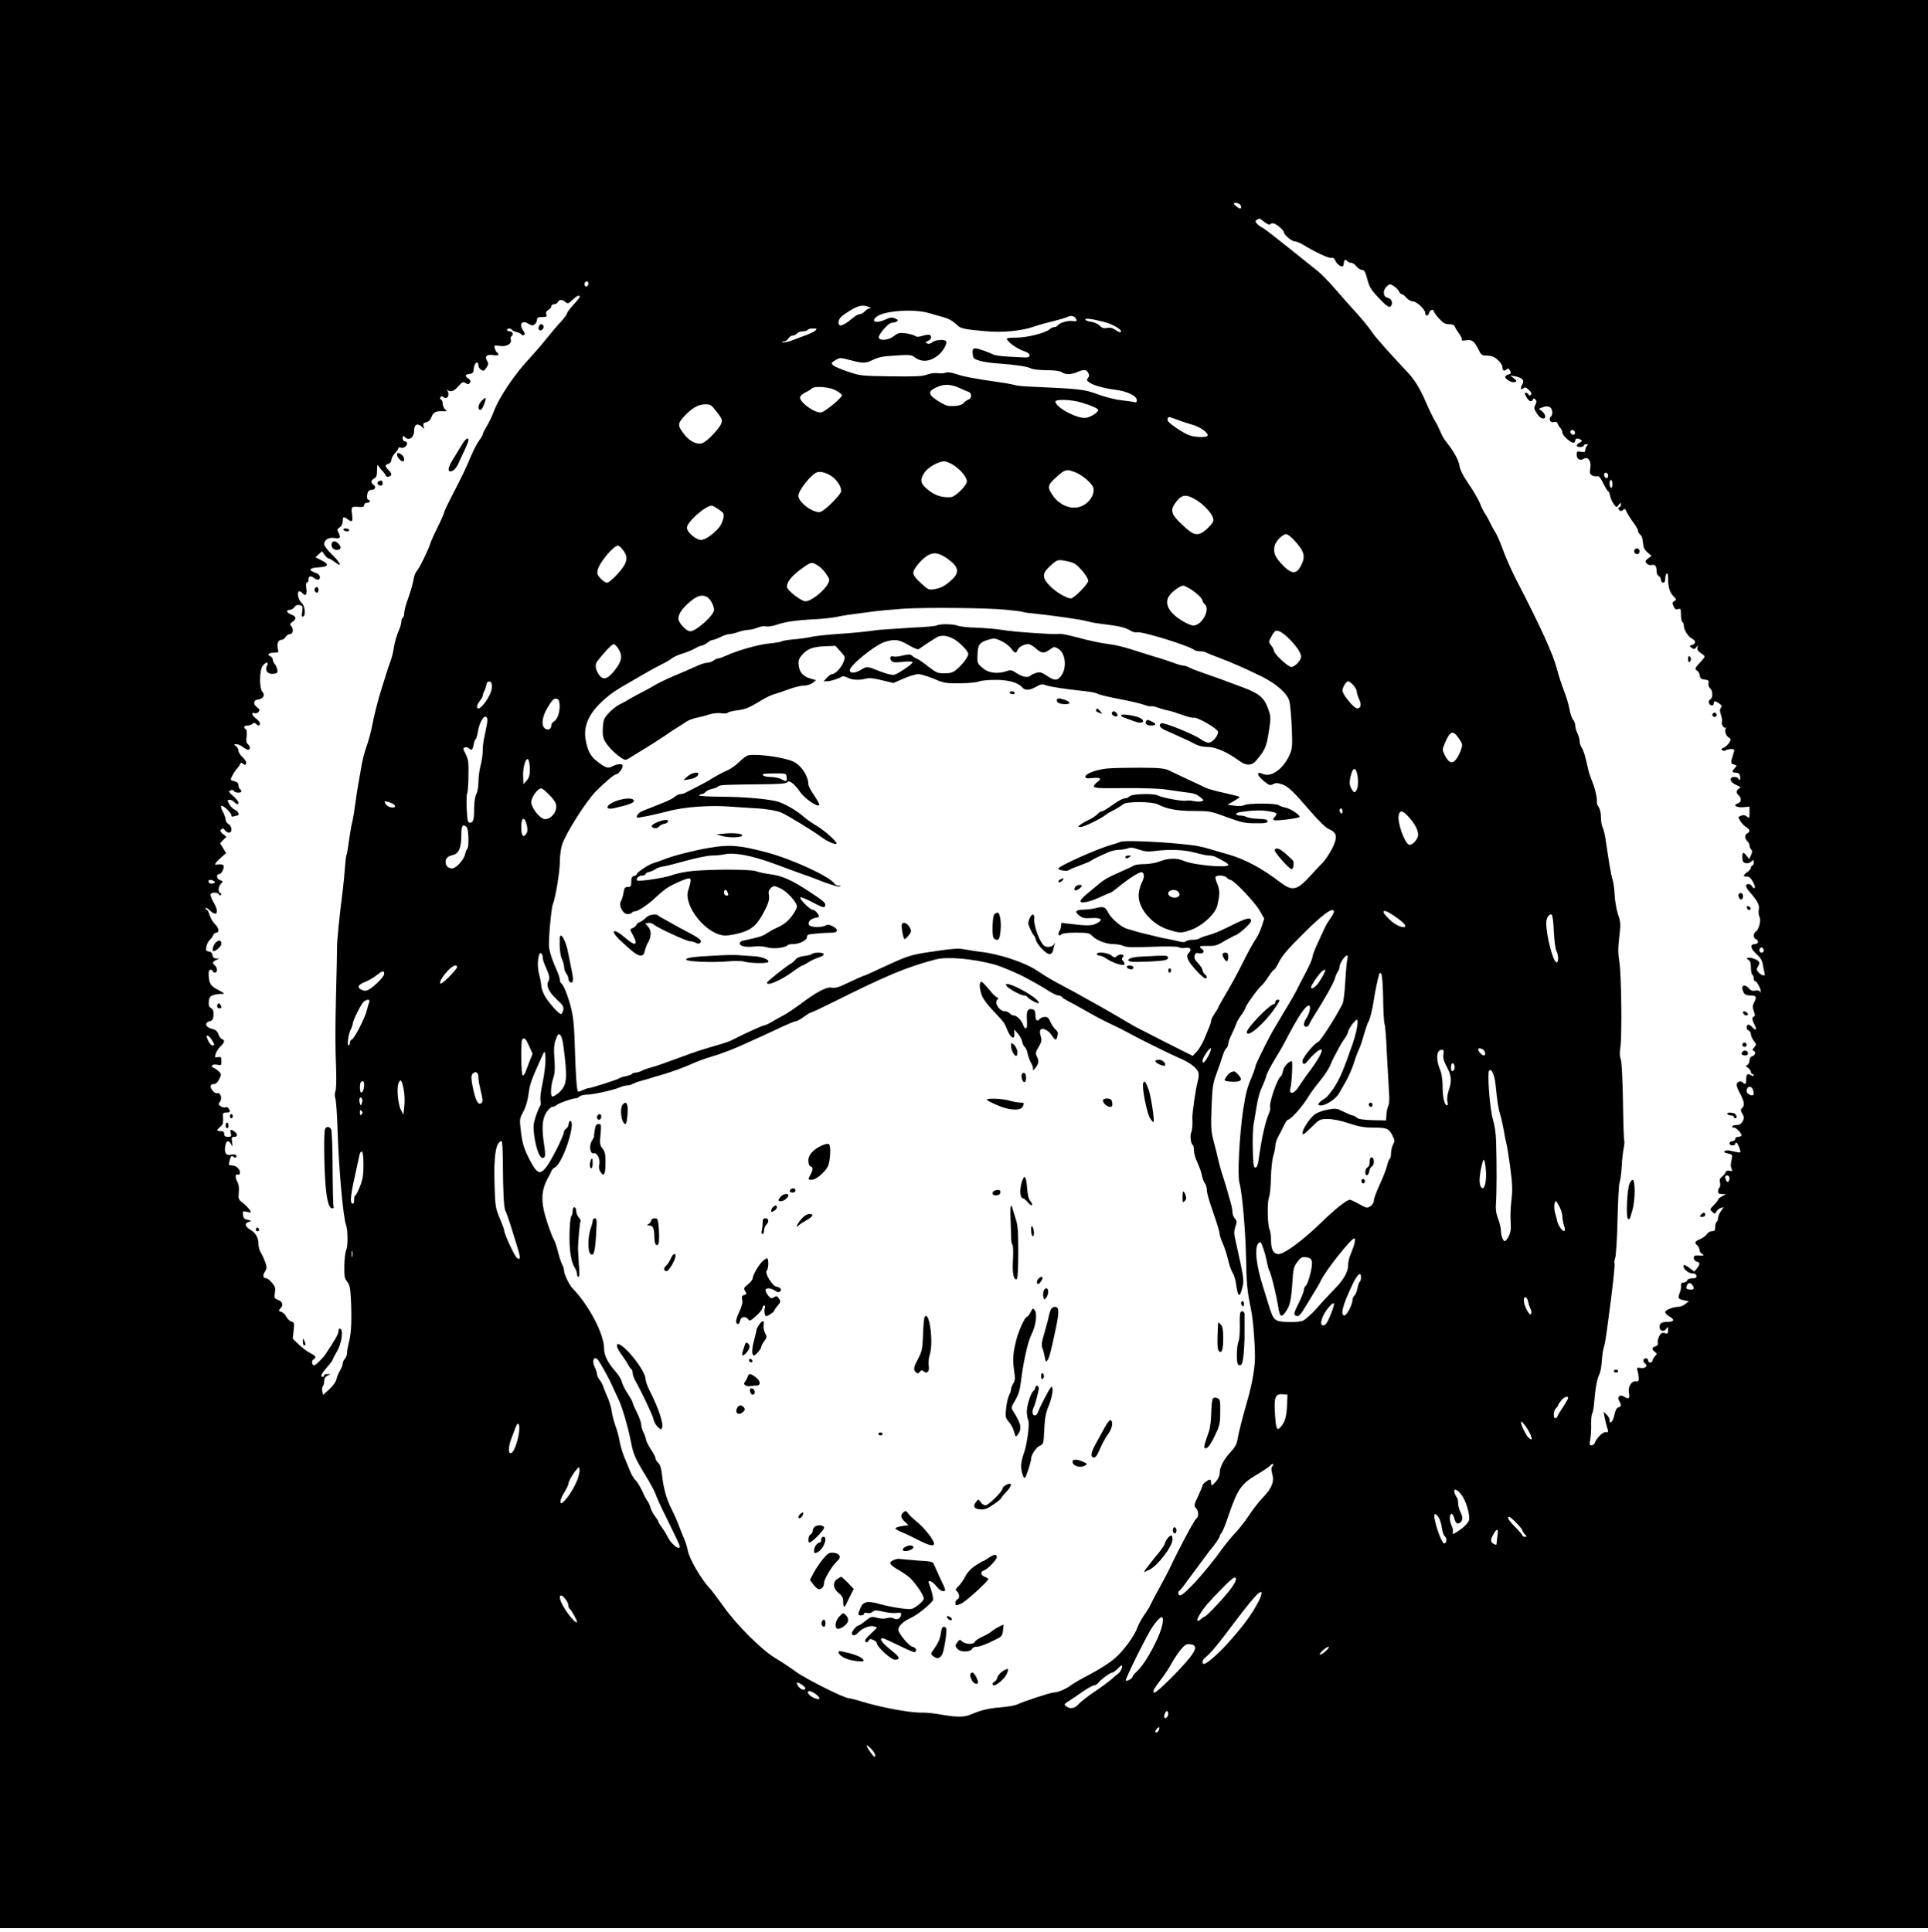 <svg xmlns="http://www.w3.org/2000/svg" xmlns:xlink="http://www.w3.org/1999/xlink" width="474" height="475" stroke="#000" stroke-linecap="round" stroke-linejoin="round" fill="#fff" fill-rule="evenodd"><g stroke="none" fill="#000" fill-rule="nonzero"><path d="M0 237v237h237 237V237 0H237 0v237zM304.554 50.068c.562.211.807 1.194.316 1.194-.386-.035-1.51-.913-1.51-1.194s.492-.281 1.194 0zm6.355 4.564c.772.562 1.264.737 1.404.491.141-.211.527-.281.913-.175.808.281 2.423 1.685 2.423 2.177 0 .597 1.931 2.212 2.668 2.212.351 0 1.229.351 1.896.737 3.02 1.861 6.531 3.511 7.128 3.336.421-.105.737.105.948.667.351.878 1.51 1.72 1.896 1.334.105-.105.211-.527.211-.878 0-.667.527-.843.878-.281.105.176.527.351.878.351s.948.386 1.334.878.983.878 1.369.878c.491 0 .772.421 1.123 1.65.702 2.668.913 3.02 3.055 5.302 2.072 2.212 2.739 2.563 3.09 1.65.316-.807-.141-1.58-1.053-1.791-1.089-.281-1.159-1.861-.105-2.774.667-.632.772-.632 1.65-.105.527.316 1.089.878 1.299 1.299.176.421.527.737.737.737s.702.386 1.123.878 1.124.878 1.545.878c.948 0 3.09 2.001 3.09 2.879 0 .843.737.807.948-.07.175-.702 1.159-1.018 1.159-.351 0 .176.562.983 1.264 1.756 1.018 1.123 1.51 1.404 2.458 1.404.843 0 1.299.211 1.44.597.14.351.597 1.124 1.088 1.756.457.632.737 1.299.632 1.475-.14.211.246.281 1.018.141 1.475-.246 2.001.14 3.055 2.212.702 1.44.843 1.545 2.177 1.545 1.089.035 1.72.281 2.598 1.053.597.562 1.124 1.334 1.124 1.685 0 .913.386 1.194.948.702.386-.316.597-.316.843.105.456.737.386.913-.386 1.123-.386.105-.702.351-.702.562 0 .597 1.685 1.545 2.353 1.264.562-.211.527-.281-.246-.913l-.878-.702 1.229.211c1.685.351 2.282.948 1.791 1.861-.597 1.088-.492 1.65.14 1.123.457-.386.702-.316 1.405.351.667.632.772.948.491 1.194-.281.281-.456.246-.562-.07-.105-.211-.386-.421-.632-.421-.386 0-.386.211.105 1.053.632 1.088 1.299 1.369 1.58.597.14-.316.246-.316.632 0 .351.351.351.597 0 1.299-.386.702-.351.983.175 1.826.737 1.159 1.194 1.545 1.826 1.545.702 0 .491-1.053-.351-1.756l-.808-.632.983-.386c.702-.281 1.194-.281 1.685-.035.737.421.878 1.756.281 2.352-.632.632-.105 1.615.737 1.334.491-.14.772-.035.948.421.14.351.456.843.702 1.088s.457.772.457 1.124c0 .667 2.001 2.458 2.739 2.458.246 0 .421-.246.421-.527 0-.597.632-.667 1.369-.211.386.246.316.386-.281.702-.983.562-.948 1.089.141 1.089.491 0 .878-.176.878-.351 0-.211.281-.351.597-.351.457 0 .492.105.176.421-.246.246-.421.702-.421 1.053 0 .492-.211.562-1.053.386-.948-.176-1.053-.105-1.053.737 0 1.088.843 1.545 1.756.983 1.053-.632 1.896.597 1.58 2.352-.175 1.159-.105 1.44.492 1.756.386.211.913.281 1.229.176.351-.141.772.351 1.475 1.756.527 1.088 1.089 1.966 1.229 1.966s.351.527.457 1.124c.14.632.527 1.545.913 2.036.667.878.667.878 1.194.176.456-.597.527-.597.562-.105 0 .316-.211.632-.421.737-.351.14-.351.246-.035.597.351.386.527.386.948 0 .456-.351.597-.281.878.456.211.492.913 1.615 1.58 2.528.702.913 1.264 1.896 1.264 2.177 0 .316.246.737.562.948.316.246.597 1.053.632 1.966.105 1.159.351 1.756 1.124 2.388l.983.843-.843.632c-.737.562-.772.702-.351 1.229.281.351.772.492 1.264.386.843-.211 1.194.281 1.194 1.72 0 .421.246.878.527 1.018.281.105.527.527.527.913s.246.702.527.702c.351 0 .527-.351.527-1.018 0-.597.175-1.159.351-1.264.211-.14.351.316.351 1.159 0 2.212.386 3.511 1.299 4.424.772.807.808.878.246 1.194s-.562.491-.211 1.299c.316.702.597.878 1.124.702.632-.211.702-.07.702 1.369 0 .878.175 1.685.351 1.791.211.105.351.492.351.843 0 1.053.983 2.704 1.931 3.195 1.089.562 1.124 1.264.105 1.615-.737.211-.737.246-.105.702.562.421.702.386 1.124-.14.491-.562.491-.562.316 0-.176.632.035.913 1.334 1.826.597.421.562.527-.632 1.826-1.405 1.51-1.475 1.72-.772 2.142.281.14.562.667.632 1.159.07.702.351.913 1.194.983.913.105 1.053.246.948.913-.105.456.07.983.386 1.229.702.597.737 2.352.035 2.774-.351.176-.457.527-.316.878.281.737 1.194.772 1.194.07 0-.667.351-.667 1.334.035.632.421.702.667.421 1.053-.316.351-.316.772 0 1.72.211.667.351 1.44.246 1.685-.211.597.386 1.65.913 1.51.211-.035.316-.035.175.035-.562.316-.246 1.791.492 2.282.702.491.702.527.14 1.44-.351.492-.948 1.018-1.334 1.159-.456.14-.597.316-.351.562.211.211.562.246.843.07.246-.176.878-.316 1.369-.316.878 0 .913.07.597 1.053-.737 2.282-.737 2.528.105 2.739.772.211.772.246.211.878-.808.878-.737 1.123.246 1.123.562 0 .913.246 1.018.772.246.843-.105 1.44-.351.702-.105-.211-.562-.421-1.018-.421-1.405 0-1.124 1.334.456 1.966 1.088.491 1.194.597.702.878-.737.421-.772 1.159-.07 1.72.737.632.632 1.685-.211 1.931-1.299.421-.491 1.053 1.194.948l1.65-.14v1.51c0 1.369-.035 1.44-.597.948-.456-.386-.878-.456-1.44-.246-.808.316-.808.316-.211 1.334.351.562.983 1.229 1.44 1.475.913.492 1.053 1.194.281 1.51-.281.105-.527.492-.527.843 0 .386.246.878.527 1.123s.527.702.527 1.018.176.772.421 1.018c.316.316.281.632-.035 1.369l-.456.983-.632-.807c-.878-1.053-1.053-.983-1.053.421 0 .913.175 1.229.772 1.369.492.14 1.018 0 1.404-.351.597-.527.632-.527.632.176 0 .421-.141.772-.351.772-.175 0-.351.246-.351.527s-.386.772-.878 1.088c-1.053.702-1.124 1.229-.141 1.089.492-.035.948.316 1.475 1.229.421.702.632 1.404.491 1.58-.175.14-.456 0-.632-.351-.211-.316-.562-.597-.843-.597-.983 0-.878.702.281 2.001 1.896 2.177 2.423 3.195 2.177 4.319-.105.562-.035 1.334.176 1.756.456.843-.141 3.16-.913 3.616-.667.386-.632 1.615.035 1.861.772.316.632 1.194-.175 1.194-1.334 0-1.229 1.053.246 2.388 1.089.983 1.475 1.65 1.65 2.774.105.807.316 1.685.421 2.001.316.808-.667.702-1.475-.175-.527-.562-.562-.843-.211-1.369.667-1.053.527-1.404-.808-1.966-1.299-.527-2.493-.316-1.44.281.386.211.562.808.562 1.861 0 .843.176 1.65.351 1.756.211.105.351.527.351.913 0 .351.14.667.351.667.386 0 1.404 1.861 1.369 2.528 0 .351-.07.351-.175.035-.105-.246-.562-.351-1.124-.246-.702.14-1.159 0-1.615-.527-1.229-1.369-2.142-.632-1.264 1.053.246.457.737.667 1.58.667 1.475 0 1.685.316 1.018 1.615-.457.843-.492 1.229-.14 2.247.351.878.351 1.229.035 1.334-.527.175-.492.737.14 1.966.667 1.299.386 1.615-.562.632-.386-.456-.843-.702-1.053-.597-.492.316-.386 1.229.211 1.44.281.14.527.527.527.913s.316 1.088.702 1.58c.667.878.702.948.105 1.615-.457.527-.527.737-.176.843.667.246.492 1.088-.281 1.334-.456.14-.702.527-.702 1.088 0 .492-.246.948-.527 1.088-.457.176-.457.281.175.702.386.281.702.737.702 1.018s.176.492.351.492c.211 0 .351.175.351.351 0 .211-.281.175-.702-.07-.843-.527-1.159-.211-1.159 1.124 0 1.123-.211 1.299-.843.667-.527-.527-1.51-.14-1.51.562 0 .316.281 1.053.597 1.685 1.264 2.317 1.475 3.3.843 3.933-.492.491-.527.632-.035 1.51.456.772.491 1.089.105 1.826-.246.492-.702.878-1.053.913-1.299.07-1.51.141-1.51.527 0 .176.14.281.316.14.421-.246 2.177 1.58 1.931 2.001-.105.141-.492.281-.878.281-.351 0-.667.246-.667.527s-.316.527-.702.527-.702.246-.702.527.316.527.702.527.702-.175.702-.351c0-.211.14-.351.281-.351.316 0 1.194 2.177.948 2.388-.07.105-.878-.035-1.791-.246-1.159-.281-1.756-.316-2.001-.07-.281.281-.035.456.772.597 1.053.211 1.123.316.948 1.334-.316 1.58-.316 1.72-.035 2.458.246.562.176.632-.491.457-.527-.14-.843 0-.983.386-.141.316-.527.808-.913 1.089-.492.351-.632.737-.457 1.475.105.527.035 1.088-.14 1.194-.211.105-.351.527-.351.913 0 .491.246.667.983.667l.948.035-.948.527c-.562.281-.983.667-.983.843 0 .141-.457.772-1.053 1.334-.983 1.018-1.018 1.053-.351 1.65.597.562.667.562 1.018-.105.211-.386.702-.772 1.089-.878l.702-.176-.702.983c-.386.527-.702 1.299-.702 1.685 0 .421-.141.843-.351.948-.176.105-.351.667-.351 1.264 0 .807-.141 1.018-.808 1.018-.421 0-.983.316-1.229.737-.246.386-1.018.948-1.685 1.229-1.299.562-1.475.878-.667 1.545.281.246.527.737.527 1.089s.281.807.632.983c.667.386.386.491-1.053.386-.772-.035-.983.105-.983.632 0 .386.316.772.702.878.878.211.878.632.07 1.685l-.667.772-1.229-.948c-.913-.667-1.299-.807-1.404-.491-.246.667 1.264 1.931 2.212 1.896.527-.035.878.175.948.562.105.491-.105.632-.983.632-.632 0-1.159.211-1.264.527-.141.281-.527.527-.913.527-.492 0-.667.211-.597.772.035.457-.105 1.264-.351 1.791-.492 1.264-.351 1.51 1.088 1.791l1.159.246-.843.667c-.456.386-1.229.702-1.72.702-1.334 0-3.23.772-3.23 1.299 0 .281.456.772 1.053 1.088 1.334.737 1.159 1.299-.386 1.299-1.475 0-2.072.351-2.072 1.264 0 .983 1.053 1.299 1.615.491.457-.632.492-.597.492.281 0 .843-.105.948-.843.737-.702-.175-.948 0-1.369.808-.246.527-.421 1.264-.316 1.615.07.421-.105.702-.597.843-.913.246-.948.737-.141 1.334.597.456.597.491 0 1.123-.316.386-.597.878-.597 1.089 0 .246-.246.421-.527.421s-.527-.246-.527-.527c0-.632-.948-.702-1.159-.105-.07.246.105.632.386.843.807.597.14 1.299-1.053 1.123-.913-.14-1.018-.07-.808.562.141.421.281 1.194.316 1.791.035.878-.07 1.053-.702.948-1.089-.141-2.001 1.369-1.685 2.914.246 1.334-.07 1.545-1.264.807-.983-.632-1.756.141-1.123 1.124.597.948.527 1.334-.211 1.545-.456.141-.772.772-.983 1.861-.316 1.615-1.194 2.528-1.194 1.229 0-.351-.316-.948-.737-1.334l-.737-.667.281 1.405c.141.772.386 1.756.527 2.212.457 1.229.386 1.545-.351 1.404-.632-.105-2.142 1.405-2.598 2.598-.105.351-.492.632-.808.632-.491 0-.527-.211-.316-1.51.176-.808.246-2.493.211-3.722s.105-2.388.281-2.633c.176-.211.386-1.51.491-2.844.246-3.23.702-5.793 1.264-6.777.246-.456.527-1.931.597-3.336.105-1.404.351-2.914.527-3.406s.457-2.142.667-3.687l.492-3.687c.878-6.32 1.58-12.675 1.44-13.061-.105-.281-.035-.948.176-1.475.175-.527.456-4.705.562-9.269s.316-8.707.492-9.199c.211-.492.421-2.212.527-3.862.07-1.65.316-3.687.491-4.564s.246-1.72.141-1.861c-.105-.176-.246-4.529-.316-9.656-.105-5.653-.316-9.761-.527-10.358-.281-.597-.316-1.65-.105-2.984.421-2.985.246-17.766-.246-20.891-.351-2.107-.351-3.511-.035-6.179.386-3.195.351-3.651-.281-5.512-.386-1.124-.772-3.265-.843-4.775-.07-1.475-.316-3.23-.527-3.862-.351-1.018-.843-3.932-1.756-10.147-.176-1.053-.456-2.282-.702-2.704-.211-.386-.386-1.475-.386-2.423 0-.983-.246-2.037-.527-2.493-.316-.421-.527-.948-.492-1.194.176-.807-.456-3.546-1.159-5.196-.386-.878-.808-2.212-.983-2.985-.667-3.125-1.124-4.599-1.615-5.337-.281-.421-.491-1.159-.491-1.65 0-.456-.246-1.299-.527-1.826-.281-.562-.527-1.405-.527-1.861 0-.492-.246-1.124-.527-1.44s-.702-1.51-.913-2.668c-.176-1.124-.808-3.195-1.369-4.564-.527-1.404-1.334-3.792-1.72-5.372-.948-3.616-4.003-10.287-9.866-21.628-1.194-2.317-2.704-5.688-3.336-7.479s-1.51-3.757-1.896-4.389c-.421-.597-.983-1.685-1.299-2.352s-.843-1.65-1.194-2.142-.948-1.65-1.299-2.633c-.386-.948-1.615-3.055-2.739-4.705-1.44-2.107-2.142-3.476-2.317-4.6-.246-1.475-1.51-3.687-3.476-6.109-.316-.386-.878-1.405-1.229-2.282-.386-.878-1.018-2.142-1.44-2.809-.421-.702-1.369-2.668-2.107-4.389-1.369-3.195-2.739-5.442-4.354-7.163-4.459-4.74-7.865-8.567-8.637-9.691-1.088-1.615-2.949-3.862-4.845-5.899-.737-.808-2.704-3.02-4.354-4.916-1.615-1.896-3.722-4.038-4.67-4.74l-7.022-5.618c-2.914-2.352-5.723-4.529-6.25-4.81-.527-.246-1.194-.737-1.44-1.053-.421-.492-.421-.632.035-.913.667-.421.562-.456 1.896.597zM144.658 69.66c0 .281-.141.597-.316.737-.421.246-.843-.421-.562-.878.316-.527.878-.421.878.141zm-2.107 3.3c0 .14-.702 1.018-1.58 1.966s-1.58 1.931-1.58 2.142-.667 1.123-1.44 1.966c-.808.843-2.388 2.704-3.546 4.143-1.123 1.44-3.055 3.652-4.248 4.951-3.546 3.722-7.584 9.726-8.813 13.167-.351.948-1.088 2.493-1.65 3.441-.562.913-1.018 1.826-1.018 2.036s-.386.878-.878 1.51c-.457.632-1.334 2.247-1.896 3.581-1.334 3.195-2.423 5.477-4.775 9.972-1.053 2.036-1.931 3.862-1.931 4.108s-.702 1.826-1.545 3.511-1.65 3.476-1.791 3.967c-.491 1.58-2.668 6.144-3.336 6.847-.351.386-.737 1.334-.843 2.107-.281 1.475-.632 2.704-1.685 5.723-.351 1.018-.632 2.247-.632 2.704s-.14.948-.351 1.053c-.175.105-.351.527-.351.948 0 .386-.211 1.194-.456 1.791-.737 1.685-1.229 3.406-1.475 5.161-.14.878-.456 2.036-.667 2.633-.246.562-.702 1.931-1.018 2.984l-1.159 3.687c-.913 2.844-1.931 6.847-2.423 9.48-.246 1.334-.843 3.546-1.334 4.916-.491 1.334-1.088 3.651-1.299 5.091l-.737 4.213c-.176.878-.492 2.914-.702 4.564s-.527 3.616-.702 4.389c-.211.772-.527 2.423-.702 3.687-.491 3.511-.632 4.424-.843 4.951-.105.281-.246 1.685-.351 3.125s-.316 3.722-.491 5.091c-.878 6.882-1.475 12.851-1.44 14.571 0 1.053-.105 6.179-.246 11.411-.211 9.515-.211 11.762.035 18.96.07 2.107 0 4.248-.176 4.705-.211.527-.211 1.264 0 1.931.176.597.421 4.178.527 7.935.316 9.48 1.369 21.277 2.107 23.173.421 1.124.457 5.126.035 5.969-.246.492-.456 2.247-.491 3.897-.035 2.598.035 3.125.702 3.967.632.772.772 1.58.913 4.178.246 5.056.105 8.321-.421 10.463-.281 1.089-.527 2.388-.527 2.879s-.246 1.123-.527 1.44c-.281.281-.527.808-.527 1.159s-.316 1.123-.667 1.72-.772 1.545-.878 2.142c-.141.632-.878 1.685-1.791 2.493l-1.51 1.369-.175-.913c-.105-.492-.035-1.053.14-1.229.176-.211.316-.772.316-1.264 0-.632.281-1.089.808-1.334l.772-.386h-.772c-.457-.035-.808.105-.808.316 0 .176-.14.351-.351.351-.702 0-.316-.808 1.053-2.352.772-.878 1.405-1.72 1.405-1.896 0-.141.456-1.018 1.018-1.966 1.159-1.861 1.65-5.337.843-5.618-.281-.105-.457.14-.457.667-.035.702-.807 2.036-3.23 5.688-.667.948-2.388 2.668-2.739 2.668-.562 0-.737-1.194-.175-1.475.807-.492.632-.808-.772-1.545-.737-.351-2.001-1.334-2.844-2.107l-1.475-1.44.211-2.001c.211-1.861.176-2.036-.527-2.212-.421-.105-.983-.632-1.264-1.194-.281-.527-.843-1.088-1.264-1.194-.667-.211-.702-.281-.141-.913.772-.808.457-1.615-.737-2.072-.808-.316-.878-.491-.667-1.72.175-1.124.07-1.51-.702-2.423-.527-.632-1.159-1.123-1.405-1.123-.807 0-.983-.702-.351-1.615.492-.737.492-1.088.141-2.177-.246-.702-.702-1.756-1.053-2.353-.386-.562-.667-1.545-.667-2.177 0-1.65-.667-2.809-2.001-3.616-1.334-.772-1.51-1.58-.351-1.931.737-.246.702-.281-.281-.492-.843-.176-1.089-.421-1.159-1.229-.105-.948-.07-.983.983-.737 1.124.246 1.124.246.562-.597-.316-.456-1.053-1.194-1.65-1.65-1.018-.772-1.089-.948-.948-2.493.105-1.018 0-2.001-.281-2.493-.667-1.159-.632-2.212.035-1.931.351.105.527-.035.527-.492 0-.913-.948-1.756-1.966-1.756-.772 0-.843-.105-.632-.983.351-1.369.492-1.545 1.018-1.123.281.246.527.246.667.035.316-.492-.351-.772-1.299-.562-1.159.316-1.685-.456-1.405-2.036.211-1.475.843-1.685 1.475-.527.351.702.386.667.211-.527-.176-1.123-.105-1.299.527-1.299.878 0 .913-.632.105-1.264-.948-.702-1.194-.597-.948.386.175.772.105.878-.702.878-.667 0-.913-.176-.913-.702s-.246-.702-.878-.702c-1.089 0-1.089-.246-.105-1.053.597-.492.772-.913.702-2.072-.105-1.334-.035-1.44.807-1.44.948 0 1.053-.211.562-1.018-.176-.281-.562-.386-.843-.281s-.807 0-1.159-.281c-.527-.386-.562-.527-.176-1.018.667-.772.211-2.423-.597-2.177-.386.105-.843-.141-1.229-.702-.702-.948-.527-1.545.457-1.545.421 0 .878-.456 1.229-1.194.562-1.159.527-1.264-.07-1.861-.386-.386-.948-.808-1.299-.913-.983-.386-.246-1.018.878-.772.948.211 1.018.176 1.018-.878 0-1.018-.105-1.124-.843-.983-.772.14-.808.07-.562-.772.14-.527.667-1.369 1.194-1.861 1.053-1.053 1.123-1.475.386-1.791-.316-.105-.737-.667-.913-1.229-.281-.772-.667-1.089-1.65-1.334-1.545-.351-1.826-1.545-.457-1.861.667-.141.843-.421.913-1.51.035-1.018-.105-1.405-.597-1.685s-.632-.667-.562-1.615c.105-1.088.281-1.334 1.159-1.615.597-.176 1.44-.281 1.896-.281 1.053.035.913-.105-1.018-1.123-1.615-.843-2.001-1.545-2.072-3.687-.035-.772.141-1.123.492-1.123.281 0 .527.14.527.351 0 .175.246.351.527.351.667 0 .667-1.194 0-1.756-.702-.597-.667-.878.281-1.334l.772-.386h-.772c-.527-.035-.807-.281-.878-.843-.07-.492-.386-.807-.913-.878-.702-.105-.772-.246-.597-1.229.14-.632.527-1.369.878-1.65.316-.281.702-.808.808-1.159.14-.316.456-.597.772-.597.808 0 .632-1.194-.351-2.107-.491-.456-1.053-1.44-1.299-2.177-.211-.737-.527-1.334-.702-1.334-.141 0-.281-.176-.281-.421 0-.211.456.035 1.018.562 1.826 1.756 2.388.457.878-2.071-.492-.878-.808-1.72-.667-1.931.316-.492 1.826-.457 2.036.07.07.281.281.316.457.14s.14-.386-.105-.456c-.632-.246-.562-1.51.141-2.282.562-.632.562-.667-.176-.878-.878-.211-1.088-1.51-.246-1.51.597 0 1.369-1.615 1.018-2.177-.141-.175-.667-.281-1.229-.211-.843.141-.948.07-.597-.386.211-.316.878-.983 1.475-1.475l1.018-.913-.737-1.229-.737-1.194.772-.808.772-.772-.843-.702c-.667-.562-.772-.772-.421-1.124.351-.316.527-.281.878.176.246.351.737.632 1.053.632.843 0 .737-1.65-.14-2.107-.386-.211-.702-.702-.702-1.053 0-.386-.316-1.299-.702-2.037-.421-.737-.562-1.334-.351-1.404.457-.176 2.458 1.72 2.458 2.352 0 .281.211.386.562.246.316-.105.702-.211.878-.211.702 0 .281-1.088-.562-1.404-.457-.176-1.089-.808-1.405-1.404-.527-.983-.491-1.053.141-1.053.351 0 .843.246 1.088.527s.562.527.737.527c.702 0 .246-.878-.983-1.966-1.159-1.053-1.229-1.194-.632-1.404.386-.176.702-.105.808.14.14.492 1.826.562 1.826.105 0-.211-.176-.457-.351-.562s-.351-.527-.351-.913-.246-.772-.527-.843c-.281-.105-.772-.246-1.053-.351-.421-.14-.421-.316.105-1.264.316-.632.843-1.404 1.159-1.72.316-.351.667-.843.737-1.089.14-.386.281-.421.702-.035.457.351.597.351.737-.07.141-.316-.211-.948-.807-1.51-.597-.527-1.053-1.264-1.053-1.65 0-.351-.281-.878-.632-1.123-.562-.457-.562-.457.105-.457.386-.035 1.088.281 1.58.667s1.088.702 1.334.702c.597 0 .527-.878-.105-1.404-.351-.316-.457-.843-.281-1.931.105-.913.035-1.58-.211-1.72-.667-.421-.421-.913.421-.913.456 0 .983-.175 1.229-.421.316-.316.527-.316.843 0 .562.562.983.527.983-.105 0-.281-.456-.843-1.053-1.264-.983-.737-1.124-1.615-.176-1.229.281.105.667-.07.913-.351.351-.421.281-.632-.316-1.053-1.088-.772-1.018-1.826.141-1.966 1.334-.14 1.861-1.123 1.088-1.931-.772-.878-.737-5.196.07-6.32.737-1.018 1.615-1.123 1.089-.105-.597 1.159.14 2.177 1.51 2.036.983-.105 1.123-.211 1.018-.983-.07-.491-.351-1.123-.632-1.44-.281-.281-.492-.808-.492-1.089 0-.316-.246-.632-.527-.772-.983-.351-.527-.913.737-.913 1.194 0 1.264-.07 1.053-.913-.316-1.264.07-2.247.843-2.247.386 0 .843-.316 1.053-.702s.702-.702 1.053-.702c.807 0 .983-1.334.281-2.036-.351-.351-.246-.562.351-.983 1.053-.737.983-1.299-.281-1.791-1.194-.456-1.405-1.159-.386-1.159.386 0 .913-.316 1.194-.702.316-.456.702-.597 1.264-.456.737.175.772.351.597 1.58-.175 1.053-.105 1.369.211 1.229.737-.246.491-2.704-.351-3.371-.808-.632-1.264-2.844-.562-2.844.211 0 .597.246.843.527.702.843 1.123.211.878-1.264-.14-.878-.105-1.369.141-1.369.211 0 .386-.316.386-.667 0-.948.492-1.159 1.264-.562.948.702 1.545.632 1.545-.14 0-.456-.386-.843-1.229-1.123-1.756-.632-1.334-1.159.983-1.299 2.423-.14 2.633-.737.562-1.756l-1.405-.702.808-.737.808-.772.632.913c.351.491.807.878 1.018.878.175 0 .878.421 1.545.913 1.896 1.475 1.44.246-.737-1.861-1.053-1.018-1.931-2.177-1.931-2.528 0-1.123 1.124-1.791 2.563-1.545 1.405.211 1.615-.07.913-1.405-.351-.632-.281-.807.351-1.229.457-.316.737-.878.737-1.51 0-1.124.211-1.229 1.194-.492 1.124.878 1.334.632 1.089-1.229-.246-1.896-.246-1.931 2.036-1.756.667.035.948-.105.948-.491 0-.316.281-.562.702-.562.386 0 .702-.175.702-.351 0-.211-.141-.351-.351-.351-.386 0-.457-1.053-.141-1.896.105-.316.492-.562.843-.562.948 0 1.264-.737.597-1.229-.808-.562-.737-1.123.105-1.58.562-.281.702-.737.702-2.036.035-1.369.105-1.545.386-.983.211.351.667.913 1.018 1.264s.667.807.772 1.088c.176.492 1.334.176 1.334-.386 0-.176-.316-.667-.702-1.053s-.702-.843-.702-1.018.316-.386.702-.491c.421-.105.702-.492.702-.913 0-.386.386-1.124.878-1.65s.878-1.089.878-1.299c0-.176.246-.211.562-.105.667.246 1.545-.351 1.545-1.053 0-.281-.246-.492-.527-.492-.316 0-.527-.316-.527-.772 0-.702.035-.702.632-.176.983.878 2.177-.07 2.177-1.72 0-1.475.772-1.896 1.826-.983.702.667.737.667.492-.07-.176-.632-.07-.808.667-.983.597-.14 1.053-.597 1.264-1.264.421-1.159 1.088-1.51 2.774-1.44 1.089.035 1.159 0 .632-.421-.351-.281-.632-.913-.632-1.405s-.175-.948-.421-1.018c-.211-.07-.281-.351-.14-.597.211-.316.386-.316.737-.035.948.808 1.72-.667.878-1.685-.246-.316-.246-.316.07-.07.772.632 1.615.351 2.704-.878.948-1.089 1.159-1.194 1.791-.808.597.386.772.351 1.053-.07.246-.386.14-.667-.351-1.018-.948-.667-.878-1.018.281-1.159.808-.105.948-.281 1.053-1.44.105-1.369 1.123-1.931 1.123-.597 0 .351.316.843.702 1.053.562.316.772.211 1.264-.562.491-.737.527-1.053.211-1.58-.737-1.124-.175-1.756 1.369-1.51.843.141 1.369.105 1.369-.14 0-.211-.141-.421-.316-.492-.141-.07-.421-.491-.562-.948-.246-.807-.211-.843 1.159-.667 1.72.246 3.019-.491 2.774-1.51-.105-.386-.035-.772.141-.878.597-.351.316-1.194-.386-1.194-.386 0-.702-.176-.702-.351 0-.421.948-.457 1.194-.035.105.175.632.421 1.159.562.527.105 1.088.386 1.194.597.14.211.421.246.632.141.281-.176.246-.492-.141-1.018-1.159-1.65-.421-2.739 1.194-1.791.878.527 1.124.527 1.58.175.316-.281.562-.772.562-1.123 0-.527.246-.667 1.264-.667 1.053 0 1.194-.105 1.018-.667-.14-.492 0-.808.527-1.089.386-.211.702-.597.702-.878s.316-.527.702-.527.808-.246.913-.527c.281-.667 1.159-.667 1.896 0 .527.492.702.421 1.685-.527 1.089-1.018 1.826-1.334 1.826-.772zm71.1 2.528c.527.211.562.316.141.316-.316.035-.843.351-1.194.737s-.913.702-1.264.702-1.159.457-1.791 1.018c-2.317 1.966-3.546 2.282-3.371.843.07-.737.562-1.299 1.861-2.142 2.774-1.861 4.003-2.177 5.618-1.475zm14.852 1.51c.913.281 2.388.702 3.3.948 1.545.421 2.352.878 3.792 2.212.597.597 2.072.878 6.671 1.264 4.073.386 8.707-.035 11.692-1.053 1.194-.421 3.441-1.053 4.986-1.404 1.545-.386 3.16-.878 3.616-1.089.878-.456 1.826-.105 2.107.772.105.316-.141.386-1.018.281-1.159-.176-3.23.456-3.652 1.123-.105.176-.457.351-.772.351s-.843.246-1.194.562c-1.018.913-5.548 2.037-8.111 2.037-1.334 0-2.388.105-2.388.211.035.772 2.388 2.493 4.354 3.16 1.65.527 1.65 1.615.035 1.51l-4.038-.211c-1.65-.07-3.336-.316-3.792-.562s-1.685-.737-2.774-1.089c-2.107-.702-2.353-.527-2.142 1.264.07.772.351 1.018 1.685 1.405.878.281 2.914.562 4.564.667 4.073.281 7.163.737 8.075 1.229.421.211 2.107.421 3.792.421 2.001 0 3.3.176 3.757.492.878.632 2.247.632 3.792-.035 1.685-.702 2.247-.667 2.704.211.316.527.281.843-.07 1.264-.386.457-.316.632.421 1.124 1.088.737 3.476 1.369 6.32 1.756 2.879.351 5.267 1.51 5.267 2.528 0 .527-.176.667-.562.527-.316-.105-1.685-.316-3.055-.456-1.475-.141-3.862-.737-5.864-1.44-3.476-1.299-4.178-1.369-17.45-1.966-1.404-.07-2.844-.246-3.16-.386-.351-.105-2.142-.456-3.967-.702-5.829-.843-8.216-1.264-10.323-1.966-1.299-.421-2.247-.527-2.598-.351-.281.176-1.124.211-1.861.14-.772-.105-1.896.035-2.668.316-1.088.457-2.809.527-8.883.457-7.303-.105-7.654-.141-10.639-1.159-1.72-.562-3.371-1.299-3.652-1.58-.491-.491-.456-.597.562-1.229 1.124-.667 1.159-.667 3.616-.035 3.195.843 3.862.843 5.653-.07.808-.421 2.282-.808 3.23-.878 5.548-.421 6.144-.421 6.952.211 1.756 1.369 3.897 1.194 5.969-.562 1.159-.983 2.142-2.774 1.791-3.336-.316-.527-2.668-.351-3.336.246-.421.351-.878.492-1.264.316-.562-.211-.562-.281.176-.632.808-.351 1.018-1.088.421-1.475-.175-.105-.983-.035-1.72.211-1.018.316-1.545.316-1.861.035-.281-.211-1.299-.491-2.282-.632-1.615-.211-1.931-.14-3.02.737-1.264.948-3.371 1.159-3.651.316-.211-.632 2.388-3.652 3.195-3.652.386 0 .983-.14 1.229-.316.421-.281.351-.421-.386-.737-.737-.351-1.159-.316-2.528.316-2.142.948-3.511.491-2.107-.702 1.826-1.545 9.339-2.072 13.061-.913zm42.906 2.142c2.247.562 4.635 2.001 4.143 2.493-.14.141-.702-.07-1.264-.491-.772-.527-1.334-.667-2.107-.527-.807.176-1.229.035-1.826-.562-.421-.421-1.404-.878-2.142-.948-.737-.105-1.369-.351-1.369-.527 0-.421 1.299-.246 4.564.562zm-70.924 2.107c-.281.281-1.475.843-2.633 1.264l-3.476 1.299c-.737.246-1.615.421-1.931.351-.351-.105-.281-.175.211-.211.421 0 .948-.351 1.159-.737s.667-.702 1.018-.702.843-.246 1.088-.527.878-.527 1.44-.527c.527 0 1.088-.176 1.194-.351.105-.211.702-.351 1.334-.351.948 0 1.018.07.597.491zm35.532 14.185c.843.386 1.791.808 2.142.913.316.105.597.527.597.913s-.281.807-.597.948c-.351.105-.913.491-1.264.878-.597.597-1.756.807-3.687.702-.948-.035-4.178-2.072-4.424-2.774-.316-.737.035-1.159 1.685-1.896 1.72-.772 3.406-.667 5.548.316zm-30.617.492c.878.456 1.58 1.018 1.58 1.264 0 .597-3.968 3.897-5.021 4.178-1.475.351-5.477-2.493-5.267-3.757.07-.281.632-.808 1.299-1.124s1.369-.772 1.545-.948c.702-.702 4.178-.456 5.864.386zm60.567 3.055c2.528.772 4.038 1.475 4.038 1.826 0 .527-1.826 1.72-2.949 1.896-2.001.386-7.549-2.528-7.584-3.968 0-.667 4.038-.527 6.496.246zm-89.744 2.282c1.334 1.72 1.404 1.966 1.088 2.879-.491 1.264-3.371 4.284-4.529 4.74-1.299.527-3.02-.246-4.389-1.896-1.826-2.282-1.861-2.774-.316-4.494 1.931-2.107 3.546-3.09 5.232-3.09 1.369-.035 1.545.105 2.914 1.861zm113.268 1.931c.948.386 2.633.913 3.687 1.229 1.966.562 4.038 2.071 3.687 2.704-.316.457-2.985.386-4.424-.105-1.475-.492-5.091-2.949-5.337-3.581-.176-.491 0-.913.421-.913.105 0 .983.316 1.966.667zm97.609 2.844c.386.597-.175 1.123-.737.667-.246-.211-.386-.527-.281-.702.246-.421.737-.386 1.018.035zm-152.698 8.286c1.861 1.229 3.265 2.949 3.3 4.003 0 1.053-2.844 3.827-3.967 3.897-2.388.14-4.108-.492-5.969-2.142-1.51-1.299-1.615-2.212-.492-3.897.843-1.299 3.371-2.739 4.845-2.774.491 0 1.545.421 2.282.913zm29.739 1.685c1.756.597 4.389 2.809 4.67 3.933.316 1.229-.457 2.844-1.861 3.897-2.528 1.931-6.355.843-8.357-2.388-1.159-1.791-.983-2.317 1.334-4.354 1.966-1.72 2.247-1.791 4.213-1.089zm-59.513 1.194c1.264.948 2.177 2.458 2.177 3.511 0 .843-4.003 4.845-5.126 5.126-1.65.421-5.407-2.352-5.407-3.967 0-1.299 3.125-5.232 4.564-5.758.878-.316 2.563.141 3.792 1.089zm190.724-.246c0 .843-.807.737-.983-.14-.07-.351.105-.597.421-.597.351 0 .562.316.562.737zm1.053 2.107c0 .597-.141.983-.351.843-.175-.105-.351-.597-.351-1.088 0-.456.176-.843.351-.843.211 0 .351.492.351 1.089zm-102.946 3.476c2.668 1.404 5.196 4.354 4.81 5.583-.105.386-.843 1.264-1.58 1.931-1.931 1.756-3.055 1.685-5.161-.246-3.511-3.125-3.968-4.143-2.704-5.969 1.44-2.142 2.493-2.458 4.635-1.299zm-116.745 2.704c1.264.878 1.334 1.018 1.124 2.177-.141.667-.562 1.615-.948 2.107-1.229 1.615-3.476 3.195-4.529 3.195-1.264 0-3.476-1.896-3.476-2.984 0-1.405 4.459-5.372 6.109-5.442.211 0 .948.421 1.72.948zm141.287 7.373c2.668 2.879 3.055 4.108 1.861 6.39-1.159 2.317-2.388 2.212-4.81-.386-1.65-1.826-2.001-2.704-1.72-4.319.246-1.229 1.931-2.984 2.914-2.984.281 0 1.088.597 1.756 1.299zm-164.952 2.458c1.089 1.334 1.229 2.317.562 3.652-.772 1.545-3.687 4.529-4.389 4.529-.316 0-1.018-.456-1.545-1.018-.807-.843-.948-1.229-.737-2.107.386-1.791 3.862-5.969 4.986-6.004.211 0 .737.421 1.123.948zm80.053 2.388c2.563 1.861 2.844 3.23 1.018 4.951-1.685 1.58-2.739 2.142-4.389 2.423-1.369.211-1.58.141-3.09-1.264-2.107-1.931-2.423-2.528-1.861-3.546.772-1.404 2.528-3.16 3.616-3.651 1.44-.667 2.633-.386 4.705 1.088zm29.493.562c1.51.316 2.036.667 3.371 2.177.878.983 1.58 2.142 1.58 2.563 0 .807-3.511 4.354-4.284 4.354-1.053-.035-3.511-1.475-5.021-2.949-2.107-2.142-2.142-3.125 0-5.091 1.72-1.58 1.826-1.615 4.354-1.053zm-61.515 1.018c.632.351 1.545 1.299 2.037 2.072.878 1.299.913 1.44.421 2.388-.983 1.826-4.143 4.319-5.512 4.319-1.053 0-4.564-2.739-4.564-3.581 0-1.334 1.369-2.914 4.319-4.951 1.685-1.124 1.861-1.159 3.3-.246zm91.394 5.653c1.58.948 3.16 2.423 3.16 2.984 0 .211.246.597.527.843 1.475 1.229-.632 5.232-2.809 5.267-.386 0-1.475-.457-2.458-1.018-3.616-2.107-4.845-4.529-3.3-6.495.772-1.018 2.668-2.317 3.3-2.317.211 0 .913.351 1.58.737zm-118.64 2.071c.808.457 1.72 2.142 1.72 3.16 0 1.299-4.389 5.267-5.864 5.267-.948 0-2.914-2.107-2.914-3.125 0-1.159 1.123-2.739 3.125-4.354 1.65-1.334 2.704-1.58 3.932-.948zm73.347 3.125c2.037.176 3.933.421 4.213.527s1.334.281 2.282.351c5.337.562 12.324 1.545 13.799 2.001.632.211 2.352.492 3.862.667 3.792.456 5.372.843 6.495 1.545.527.351 1.264.562 1.65.456 1.194-.316 12.991 3.336 14.185 4.389.211.14.807.281 1.334.281.562 0 1.264.14 1.615.351.316.175 1.72.737 3.055 1.229 3.09 1.159 6.46 2.633 10.533 4.635 3.616 1.791 6.215 4.108 6.776 6.004.211.702.457 3.616.597 6.425.175 4.599.14 5.267-.492 6.706-1.475 3.441-4.424 5.653-6.495 4.845-1.229-.456-1.264-.456-1.264.105 0 .281.632.983 1.44 1.65 1.264 1.018 1.51 1.088 2.247.702.632-.351 1.053-.316 2.142.035 1.58.562 2.739 1.685 7.128 6.777 2.072 2.388 3.722 3.967 4.494 4.284 1.931.808 2.107 1.931.772 4.67-.632 1.264-1.72 2.879-2.388 3.581-.702.667-2.036 2.107-2.984 3.16-3.371 3.722-4.459 3.933-7.689 1.44-4.284-3.265-8.216-5.372-12.184-6.566l-3.511-1.018c-3.581-1.089-4.564-1.264-8.427-1.65-6.004-.597-14.115-.913-14.922-.527-.351.176-1.405.527-2.282.772-3.476.948-12.956 5.232-12.991 5.829 0 .386 2.107.702 2.563.386.246-.211 1.44-.702 2.704-1.159s2.528-.983 2.809-1.194c.527-.386 1.65-.948 4.319-2.107.737-.316 1.861-.562 2.528-.562.632 0 1.615-.175 2.142-.351.702-.281 1.334-.211 2.739.281 1.369.491 2.247.562 3.722.386 3.792-.491 7.479-.351 10.112.386 1.369.386 2.914.702 3.406.702s1.159.14 1.51.281c2.177 1.053 3.3 1.756 3.265 2.036-.105.808-8.567.035-10.884-.983-1.756-.772-3.897-.737-6.179.175-.772.316-2.317.562-3.441.597-1.089 0-2.282.141-2.633.316-.316.211-1.685.843-3.055 1.44-3.441 1.51-4.389 2.071-5.828 3.3l-2.914 2.423c-.878.737-1.545 1.51-1.404 1.72.316.527 2.458.035 4.986-1.159 1.194-.562 2.282-1.018 2.388-1.018.141 0 .948-.597 1.826-1.299 2.704-2.212 5.407-3.932 5.899-3.722.632.246.632 1.299-.035 2.563-.316.562-.632 1.72-.737 2.563-.456 3.336 2.914 7.584 7.163 8.953 2.914.948 3.371.948 5.899 0 2.668-1.018 5.653-3.792 6.18-5.723.667-2.633.702-3.897.14-5.232-.316-.737-.562-1.58-.562-1.826 0-.667 2.247-.632 2.809.035.246.281.632.527.843.527.808 0 6.039 5.477 7.198 7.514l1.159 2.037-.597 1.826c-.316.983-.843 2.177-1.159 2.668-1.088 1.65-2.212 3.687-3.862 7.022-.913 1.826-2.563 4.88-3.687 6.741-1.088 1.861-2.001 3.476-2.001 3.581s-.386.772-.878 1.475-.878 1.51-.878 1.791-.211 1.018-.491 1.615c-.246.632-.843 2.001-1.264 3.055-.457 1.053-1.264 2.388-1.791 2.949l-.983 1.018-6.776-3.406-7.479-3.827c-1.44-.878-7.97-4.67-8.883-5.161-.527-.281-1.966-1.088-3.23-1.791-1.264-.737-3.476-1.931-4.916-2.704-3.055-1.58-4.81-2.633-7.022-4.108-2.914-1.966-9.269-4.073-13.693-4.564-1.053-.141-2.809-.386-3.897-.597-1.896-.351-2.774-.281-9.796.772-1.053.141-2.704.492-3.687.772-1.756.527-2.704.948-8.181 3.476-1.615.772-2.984 1.369-3.09 1.369-.176 0-1.826.737-5.653 2.528-.983.456-1.861.597-2.493.456-1.194-.246-3.792 1.124-7.9 4.248-1.405 1.018-3.09 2.142-3.757 2.493s-1.966 1.053-2.844 1.58c-.878.562-1.826.983-2.071.983-.386 0-4.494 1.861-8.076 3.687-.492.246-1.756.667-2.809.983-4.705 1.369-5.723 1.685-10.358 3.406-2.704 1.018-5.618 2.037-6.495 2.247s-1.931.597-2.353.843c-.421.211-1.088.421-1.475.421s-.772.14-.878.316-.808.421-1.51.562c-.737.141-1.51.386-1.72.562-.421.316-6.987 2.423-7.654 2.423-.211 0-.807.246-1.334.491-.527.281-1.018.421-1.123.281-.281-.527-.562-4.459-.737-10.779-.14-5.126-.351-7.373-.913-9.655-.737-2.985-1.861-5.793-2.458-6.18-.176-.105-.316-.492-.316-.843 0-.386-.386-1.51-.843-2.528-1.053-2.317-1.72-4.354-1.826-5.723-.14-1.65.562-9.41.948-10.323.667-1.65 1.72-8.005 1.72-10.463 0-1.404.246-3.265.562-4.213 1.018-2.984 5.899-10.639 8.321-13.096 2.563-2.563 4.564-4.213 5.091-4.213.456 0 1.475-1.404 1.475-2.001 0-.632-1.229-.562-2.493.07-1.159.632-1.685.457-3.968-1.334-1.51-1.194-2.212-2.633-2.668-5.302-.562-3.441.948-6.601 4.74-9.901 1.896-1.615 2.668-2.142 6.847-4.529l3.336-1.931c.983-.562 2.633-1.475 3.687-2.001 1.053-.491 2.247-1.194 2.633-1.545.386-.316 1.545-.843 2.598-1.159s2.423-.878 3.09-1.264 1.404-.702 1.65-.702.878-.316 1.369-.702 1.089-.702 1.369-.702 1.088-.316 1.861-.702 1.72-.702 2.142-.702 1.44-.246 2.247-.527 1.931-.527 2.458-.527 1.545-.246 2.247-.527c.702-.316 1.65-.456 2.107-.316.456.105 1.615-.07 2.528-.386 2.142-.737 4.88-1.159 9.445-1.369 1.931-.105 4.319-.351 5.267-.562 2.036-.421 2.493-.492 7.9-1.194 2.212-.316 6.109-.667 8.602-.843 5.864-.351 20.329-.211 25.104.246zm70.082 7.479c1.72 1.826 2.598 3.195 2.598 4.073 0 .913-1.545 2.528-2.423 2.528-.772 0-4.248-3.265-4.248-4.003 0-.281-.316-.843-.667-1.299-.667-.807-.667-.843 0-2.107.351-.737.843-1.369 1.088-1.475.702-.246 2.072.632 3.652 2.282zm-165.233 2.107c1.089 1.791.878 2.984-.807 5.196-1.896 2.423-3.055 2.704-4.108.983-.808-1.334-.878-2.317-.176-3.23 1.545-2.001 3.511-4.073 3.932-4.073.246 0 .772.527 1.159 1.124zm-31.108 9.515c-.07 2.177-3.652 6.741-3.652 4.67 0-.246.316-.878.702-1.369s.702-1.053.702-1.264.14-.667.316-1.018c.211-.316.421-1.053.562-1.58.141-.702.386-.948.808-.878.456.105.597.457.562 1.44zm211.755-.597c.492.527.878 1.229.878 1.58s.246 1.194.562 1.861c.667 1.369.457 2.317-.456 2.317-.808 0-3.616-3.441-3.616-4.389 0-.807.913-2.282 1.44-2.282.176 0 .737.421 1.194.913zm-195.113 4.705c.176 1.685-.491 3.757-1.334 4.213-.386.211-.702.702-.702 1.089 0 .878-.878 1.229-1.58.667-.983-.808-.632-3.055.772-5.302.983-1.615 1.44-2.072 2.001-2.001s.772.421.843 1.334zm-17.907 5.196l-.632 3.16c-.211.808-.351 2.247-.351 3.16s-.246 2.528-.527 3.581-.527 2.879-.527 4.038-.246 2.493-.527 2.985c-.316.527-.492 1.861-.527 3.406 0 2.949-.211 3.616-1.053 3.616-.527 0-.632-.456-.772-3.441-.105-1.861-.035-3.581.105-3.757.281-.386.456-6.285.246-7.9-.07-.491-.421-1.404-.737-2.036-.562-1.018-.562-1.159-.07-1.369.316-.105.737-.035.983.211.632.632.913.457 1.159-.843.105-.667.351-1.334.527-1.404.141-.105.386-.913.527-1.826.316-2.107 1.44-4.143 2.071-3.616.316.246.351.807.105 2.036zm239.001 3.23c.948 1.369.983 1.475.492 2.879-.246.807-.843 1.896-1.264 2.388-.948 1.089-1.72.737-2.704-1.194-.632-1.264-.632-1.334.141-3.125 1.229-2.844 1.896-3.019 3.336-.948zm-228.398 7.619c0 1.404-.175 2.036-.772 2.739l-.808.913-.07-1.966c-.105-2.282.737-4.916 1.299-4.038.176.281.351 1.334.351 2.353zm203.328.843c.421 1.475.351 3.652-.141 4.354-.456.597-.527.597-1.053-.211-.702-.983-.737-2.001-.176-3.897.421-1.475 1.018-1.58 1.369-.246zM134.616 194.972c2.107 2.107 2.423 2.844 1.966 4.284-.491 1.475-2.107 2.493-3.125 1.966-1.369-.737-2.844-2.844-2.844-4.038s1.58-3.371 2.423-3.371c.246 0 .948.527 1.58 1.159zm-37.815 2.774c.667.527.246.913-.772.702-.492-.07-1.053-.491-1.264-.878-.351-.632-.316-.667.597-.456.562.14 1.194.421 1.44.632zm233.243 1.72c0 .386-.141.597-.351.492-.175-.105-.351-.457-.351-.737s.176-.492.351-.492c.211 0 .351.316.351.737zm16.256 1.334c1.545 1.72 2.352 3.23 2.352 4.424 0 1.089-1.51 2.704-2.247 2.423-1.123-.421-2.949-5.653-2.528-7.268.316-1.299.983-1.194 2.423.421zM129.56 203.048c.176.913.14 1.475-.246 2.001-.737 1.018-1.159.351-1.159-1.791 0-2.528.843-2.668 1.404-.211zm-14.817.316c.492.491.597 5.056.105 5.337-.141.105-.386.667-.492 1.229-.281 1.405-2.212 3.546-3.195 3.546s-1.615-.632-1.615-1.615c0-.878.527-1.369 1.826-1.685 1.405-.316 2.037-1.826 2.037-4.775 0-2.493.351-3.019 1.334-2.036zm-62.147 13.237c.386.246.351.351-.105.527-.667.246-1.229 0-1.229-.527 0-.386.702-.421 1.334 0zm237 2.563c.632.632.491 1.229-.351 1.44-.913.246-2.036-.281-2.036-.983 0-.843 1.685-1.159 2.388-.456zm38.341 4.986c0 .246-.386.983-.878 1.65-.456.667-1.053 1.58-1.264 2.071-.246.492-1.018 2.212-1.756 3.792-.772 1.615-1.369 3.23-1.369 3.616 0 .351-.737 2.036-1.615 3.722-.913 1.685-1.931 3.722-2.317 4.494s-1.791 3.23-3.16 5.442l-2.704 4.564c-.14.281-.456.843-.667 1.229-1.65 3.09-3.581 7.092-3.581 7.479 0 .246-.421 1.44-.913 2.633-1.159 2.704-1.404 3.722-2.107 8.146-.878 5.969-1.404 15.94-.913 17.696.702 2.423 1.51 11.832 1.65 18.644.105 6.285.281 8.04 1.229 12.64.597 2.809 1.124 10.639.913 13.061-.281 3.09-.913 6.25-2.107 10.288-1.053 3.651-1.896 7.092-2.142 8.567-.176 1.159-.667 1.966-1.791 3.195-1.65 1.791-2.598 3.616-2.598 5.161 0 .527-.421 1.405-.878 1.931-1.018 1.159-1.229 1.229-1.229.281 0-.386-.105-.702-.281-.702-.456 0-1.826 1.053-1.826 1.44 0 .175-.491 1.334-1.088 2.633-1.018 2.107-1.053 2.352-.527 2.914.702.772.737 2.107.07 2.633-.562.456-4.143 7.128-6.496 12.148-.421.878-1.545 2.985-2.493 4.74-.983 1.72-1.896 3.511-2.107 3.968-.175.421-.632 1.229-.983 1.756-1.334 1.931-2.001 3.09-2.388 4.143-.737 2.142-3.652 6.039-5.828 7.795-1.194.983-3.757 2.598-5.688 3.616-1.931.983-4.073 2.212-4.74 2.704-1.229.948-3.265 1.826-4.284 1.826-.737 0-7.514 2.212-8.918 2.914-.562.281-2.388.597-4.038.737-2.949.211-4.916.667-7.444 1.756-1.65.702-3.511.702-7.303.035-1.65-.316-3.757-.527-4.74-.491-2.879.07-10.077-1.264-15.063-2.809-1.299-.386-2.633-.737-2.914-.737-1.123 0-10.568-4.74-12.921-6.46-1.334-.983-3.652-2.528-5.091-3.371-3.406-2.036-9.515-8.111-12.816-12.78-1.369-1.896-2.844-3.897-3.336-4.389-2.107-2.247-5.056-7.268-5.407-9.34-.14-.772-.527-2.036-.878-2.809s-.913-2.212-1.264-3.16c-.351-.983-1.159-2.844-1.826-4.143-1.334-2.668-2.037-5.267-2.388-8.637-.176-1.51-.456-2.388-.913-2.774-.351-.316-.667-.807-.667-1.123 0-.281-.491-1.229-1.053-2.072-.597-.878-1.159-1.966-1.264-2.458-.07-.527-.386-1.369-.667-1.896-.281-.562-.527-1.404-.527-1.861 0-.491-.457-1.791-1.053-2.949-.562-1.159-1.053-2.247-1.053-2.458s-.562-1.194-1.229-2.212c-.667-.983-1.299-2.317-1.44-2.879-.105-.597-.843-1.756-1.615-2.633-1.861-2.107-2.739-3.897-2.739-5.548 0-3.581-3.757-10.709-7.795-14.852-.737-.772-2.036-3.406-2.036-4.213 0-.386-.246-1.159-.527-1.72s-.737-2.001-1.018-3.16c-.281-1.194-.737-2.493-1.018-2.914-.246-.421-.983-2.282-1.58-4.143-1.685-5.056-1.58-7.865.316-11.2.175-.281.456-.878.667-1.334.175-.421.562-.878.878-.983 1.369-.527 4.003-7.057 4.178-10.393.035-1.229-.632-1.475-.772-.281-.07.491-.351 1.018-.632 1.159s-.491.457-.491.632c0 .983-3.23 7.408-4.494 8.953-1.51 1.826-2.212 1.44-4.038-2.071-1.44-2.844-1.826-4.143-2.212-8.04-.211-1.72-.105-2.212.702-3.651.562-1.018 1.053-2.633 1.264-4.143.386-2.774.632-3.476 3.195-9.164.772-1.685.808-1.72.948-.737.176 1.475-.07 4.178-.772 7.549-.351 1.615-.527 3.336-.386 3.827.105.457.07 1.018-.105 1.229-.175.246-.667 1.369-1.053 2.528-.597 1.791-.667 2.493-.421 4.564.491 3.862 1.615 6.425 2.493 5.548.281-.281.281-1.053 0-2.844-.667-4.213-.527-6.566.491-8.146.492-.772 1.159-1.405 1.475-1.405s.843-.211 1.123-.491c.597-.492 3.862-1.615 4.67-1.615.281 0 .702-.211.913-.457.246-.211 1.123-.456 1.966-.456 1.685-.07 6.144-1.053 7.865-1.756.632-.281 1.475-.491 1.861-.491s1.053-.176 1.475-.421c.421-.211 1.229-.527 1.826-.667.562-.14 1.545-.421 2.107-.597.597-.211 2.001-.632 3.16-.948 2.633-.772 5.407-1.791 7.9-2.914 1.053-.456 2.949-1.159 4.213-1.51 2.528-.737 5.653-1.931 9.129-3.546 1.264-.597 2.774-1.264 3.336-1.51l4.459-2.071c1.861-.878 3.616-1.615 3.897-1.615s1.159-.492 1.931-1.053c.808-.597 1.58-1.053 1.72-1.053.175 0 2.668-1.159 5.548-2.598 13.307-6.636 17.837-8.532 25.105-10.463 2.879-.772 9.164-.211 14.501 1.229 1.791.491 6.074 2.317 8.111 3.476.386.176 1.404.772 2.247 1.229.878.492 2.282 1.334 3.16 1.896s1.896 1.018 2.212 1.018c.351 0 .737.175.843.351.105.211.808.632 1.51 1.018.702.351 2.493 1.299 3.932 2.142 2.879 1.65 4.494 2.493 6.25 3.336 2.317 1.089 3.441 1.65 4.635 2.317 2.388 1.334 10.393 5.302 12.464 6.18 2.563 1.088 4.319 2.353 4.74 3.476.211.527.141 1.369-.175 2.493-.457 1.65-1.334 7.83-1.264 8.883.105 1.369-.035 2.949-.281 3.476-.351.667-.105 2.774.351 3.055.175.105.316.737.316 1.404s.386 1.966.843 2.914.948 2.353 1.088 3.055c.105.737.457 1.65.737 2.037s.492 1.088.492 1.545c0 .772.491 2.598 1.58 5.688 1.053 3.02 1.58 4.775 1.58 5.302 0 .316.386 1.44.843 2.458.456 1.053 1.018 2.844 1.264 4.003.281 1.159.737 2.493 1.053 2.984.351.492.702 1.65.843 2.633.491 3.476.913 3.757 1.58 1.018.456-1.826.421-2.107-1.72-11.692-.351-1.475-.351-2.142 0-3.23.421-1.194.386-1.44-.105-2.001-.351-.351-.597-1.053-.597-1.545s-.246-1.756-.562-2.774c-.281-1.053-.807-2.774-1.088-3.827l-1.053-3.336c-.246-.772-.597-2.107-.807-2.985-.176-.878-.667-2.844-1.088-4.389-.667-2.528-.737-3.406-.562-8.462.211-5.091.316-5.899 1.264-8.427.562-1.51 1.229-3.441 1.475-4.284.246-.807.632-1.65.913-1.861.246-.211.456-.702.456-1.089 0-.351.386-1.404.843-2.317s.948-2.037 1.089-2.493c.14-.492.702-1.475 1.264-2.247s1.018-1.545 1.018-1.756c0-.456 3.16-4.88 3.897-5.407.316-.246 1.089-1.229 1.72-2.212.632-.948 1.264-1.756 1.404-1.756s.562-.597.948-1.369c1.053-2.107 2.072-3.336 6.601-7.83 4.564-4.564 7.198-6.425 7.198-5.056zm14.536.808c1.826 1.194 3.019 2.247 3.019 2.633 0 .737-1.826.176-3.23-.983-2.914-2.458-2.774-3.651.211-1.65zm39.535 4.003c.105 2.212.386 4.354.632 4.775.562 1.018.562 3.019 0 2.844-.878-.281-2.493-6.636-2.493-9.656-.035-1.194.667-2.317 1.299-2.107.246.07.457 1.685.562 4.143zm51.613 4.74c0 .281-.246.491-.527.491-.527 0-.737-.737-.316-1.159.351-.316.843.07.843.667zm-300.2 1.615c0 .386.211 1.194.492 1.791 1.229 2.809 1.334 3.336.913 4.108-.597 1.124.035 2.563 2.071 4.494 1.51 1.404 1.756 1.791 1.58 2.598-.14.562-.386.983-.562.983-.597 0-3.406-3.23-4.143-4.775-.386-.772-.702-1.756-.702-2.177 0-.386-.211-1.615-.491-2.668-.457-1.72-.457-3.616 0-5.056.211-.667.843-.141.843.702zm197.851.351c-.14.456-.386 2.949-.527 5.548-.141 2.668-.457 5.161-.702 5.618-1.791 3.476-5.442 9.129-5.969 9.305-.948.316-3.862 3.862-3.862 4.705 0 .878.492.948 1.124.175 1.44-1.826 3.23-3.3 3.546-2.984.386.386-1.018 2.844-3.441 6.004-.772 1.053-1.791 2.528-2.247 3.23-.983 1.65-2.388 1.896-1.966.351.351-1.264.632-6.741.351-6.741-.737 0-1.931 1.299-2.142 2.317-.105.667-.351 1.299-.527 1.369-.913.597-3.02 6.741-2.633 7.724.07.246-.07.878-.316 1.44-.913 2.072-1.826 6.215-2.563 11.552-.175 1.229-.421 1.756-.772 1.756-.421 0-.562-.807-.632-4.564-.07-2.528.035-5.372.246-6.32l.737-4.389c.211-1.44.737-3.406 1.229-4.389.456-.983.948-2.247 1.088-2.809.105-.597 1.053-2.388 2.037-4.003s2.177-3.652 2.633-4.564c3.09-5.969 4.951-8.813 5.864-8.813.562 0 .105 2.072-.702 3.195-.316.457-.562 1.089-.562 1.44 0 .808 1.018.808 1.299 0 .14-.316.632-1.229 1.123-2.001 2.528-3.968 4.916-8.216 5.197-9.269.105-.491.421-1.229.667-1.615.281-.386.491-.983.491-1.334 0-.772 1.299-2.704 1.826-2.704.211 0 .246.316.105.772zm-218.918 2.071c0 .597-3.792 4.389-4.073 4.073-.351-.351.351-1.58 1.791-3.16 1.159-1.264 2.282-1.72 2.282-.913zm213.476.772c0 .421-1.475 3.019-2.107 3.651-.737.808-1.405 1.053-1.405.492 0-.351 1.615-2.809 2.423-3.616.491-.527 1.088-.807 1.088-.527zm-231.382.913c0 .667-2.423 3.125-3.862 3.897-.597.316-1.018.316-1.615.035-1.264-.562-1.018-1.264.702-1.931.878-.351 2.142-1.053 2.879-1.65 1.51-1.194 1.896-1.264 1.896-.351zm245.602 6.109c.035 3.16.211 5.969.351 6.215s.421 3.546.562 7.338l.527 9.445c.14 1.615.07 2.879-.176 3.336-.211.421-.421 1.404-.456 2.177l-.105 1.405-3.3-.07c-2.353-.07-3.476-.246-3.897-.632-.316-.281-.772-.527-1.018-.527-.211 0-1.229-.421-2.212-.913-1.65-.843-1.931-.878-3.862-.527-1.123.176-2.563.702-3.16 1.124-1.264.913-3.09 3.651-3.09 4.67 0 .562.457.281 2.107-1.369 2.107-2.071 2.142-2.107 4.143-2.107 1.264 0 3.16.386 5.161 1.053 2.423.807 3.827 1.053 5.969 1.053 3.371 0 3.862.211 4.74 1.931.597 1.159.597 1.405.141 2.282-.281.527-.492 1.475-.492 2.142 0 .632-.14 1.229-.316 1.334s-.491.948-.702 1.861c-.246.913-1.053 2.984-1.826 4.599-.737 1.615-1.369 3.3-1.369 3.757 0 .527-.351 1.089-.843 1.404-.807.527-.948.492-2.739-.491-1.053-.597-2.107-1.089-2.317-1.089-.772 0-3.722 2.353-7.022 5.583-4.529 4.389-9.059 7.76-10.498 7.76-1.264 0-1.861-1.089-1.861-3.23 0-1.159-.176-2.388-.351-2.739-.527-.983-.632-6.671-.176-7.9.246-.597.457-2.704.492-4.74s.281-4.459.562-5.407.527-2.142.527-2.633.316-1.475.667-2.142c.386-.667 1.018-1.896 1.404-2.739.386-.808.843-1.475 1.018-1.475.632 0 3.195-2.809 4.635-5.056.807-1.369 2.317-3.406 3.3-4.564.983-1.194 2.072-2.844 2.458-3.722.351-.878.772-1.826.948-2.107s.597-1.088.948-1.756c.316-.667 1.018-1.861 1.545-2.598.562-.737.983-1.58.983-1.861 0-.597 1.72-2.914 2.142-2.914.491 0-.07 3.16-1.124 6.144-2.282 6.495-2.809 7.724-4.213 10.077-.808 1.334-1.896 2.704-2.388 3.019-1.861 1.194-2.247 1.826-1.088 1.826 1.194 0 3.652-1.615 4.389-2.914l1.861-3.265c.632-1.159 1.475-3.09 1.861-4.354s.913-2.668 1.159-3.16c.281-.492.843-2.142 1.264-3.687.457-1.545.948-2.984 1.089-3.16.386-.527 1.018-3.09 1.369-5.477.246-1.756.878-4.775 1.299-6.25.07-.351.246-.386.492-.14s.421 2.668.491 6.179zm-249.289.843c-.14.351-.386 1.229-.562 1.966-.456 1.861-3.019 6.917-3.651 7.163-.281.105-.527.492-.527.843s-.14.667-.316.667c-.421 0-.07-2.774.527-3.932.281-.527.491-1.159.491-1.405 0-.702 1.931-4.635 2.598-5.302.807-.808 1.791-.808 1.44 0zm47.119 8.251c.211.246.457 1.229.597 2.212 1.089 8.286.948 9.901-.983 11.692-.737.632-1.475 1.123-1.72 1.018-.527-.175-.351-2.739.281-4.67.351-1.018.421-2.282.246-4.564-.175-2.353-.105-3.476.281-4.635.562-1.58.772-1.72 1.299-1.053zm-86.444.211c.351.246 1.229 1.685 1.229 2.001 0 .105-.211.175-.457.175s-.737-.562-1.053-1.229c-.562-1.194-.457-1.51.281-.948zm78.649 2.317l.843 1.896-.807 2.036-1.018 2.668c-.141.351-.386.632-.597.632-.386 0-.527-8.497-.105-8.883.492-.527.878-.175 1.685 1.65zm166.918 2.563c-.843 1.51-1.369 1.931-1.369 1.018 0-.737 1.896-3.476 2.072-2.984.07.246-.246 1.123-.702 1.966zm67.729-1.58c.527.527.562 1.334.035 1.334-.421 0-1.334-1.018-1.369-1.51 0-.386.878-.281 1.334.176zm-9.866 1.089c-.14.843.105 1.65.843 3.055 1.159 2.177 1.264 3.476.456 5.793-.316.983-.456 2.037-.316 2.704.211.808.141 1.018-.211.913-.597-.211-.983-2.177-.983-5.126-.035-1.194-.246-2.739-.527-3.371-1.194-2.844-1.018-5.126.421-5.126.386 0 .456.281.316 1.159zm2.704 3.546c-.105.316-.351.562-.527.562-.386 0-.421-1.51-.07-1.896.351-.351.843.702.597 1.334zm10.112 3.827c.456 4.459.702 6.004 1.159 7.444.246.772.632 2.493.878 3.862.211 1.334.527 2.914.702 3.511.141.562.562 3.195.913 5.828.492 3.932.562 5.337.246 7.9-.211 1.72-.281 4.108-.176 5.337.105 1.72 0 2.493-.491 3.441-.351.667-.772 1.194-.913 1.194-.456 0-.983-1.334-.983-2.528 0-.632-.316-1.966-.702-2.985-.527-1.369-.632-2.388-.527-3.862.176-2.107.211-9.515.035-15.028-.035-1.966-.351-4.108-.807-5.618-.737-2.458-1.405-11.376-.913-11.903.597-.597 1.334 1.018 1.58 3.406zm-250.061-1.51c0 .492.281 1.931.597 3.23.457 1.826.527 2.458.211 2.774-.737.737-1.405-.246-2.001-2.914-.702-3.16-.702-4.038.035-4.459.737-.386 1.159.07 1.159 1.369zm-18.363 2.809c.211 1.053.281 2.879.141 4.038l-.211 2.107-.562-1.053c-.772-1.404-1.159-5.372-.667-6.636.492-1.299.843-.878 1.299 1.545zm-9.726-1.264c0 1.088-.351 1.966-.737 1.966-.351 0-.421-2.212-.07-2.563.456-.491.807-.211.807.597zm341.491 1.44c.141.492.141.983.035 1.089-.386.386-1.65-.281-1.65-.878 0-1.369 1.299-1.51 1.615-.211zm-342.017 3.02c-.281.808-.281.808-.527.14-.316-.913-.035-1.756.421-1.299.211.211.246.737.105 1.159zm-.105 2.844c-.316.316-.421.246-.421-.421s.105-.737.421-.421.316.527 0 .843zm34.725 11.587c.035 7.724.246 11.446.632 12.149.211.386.702 1.756 1.124 3.09l1.58 5.056c1.053 3.3 1.088 4.038.175 3.476-.597-.386-3.195-5.969-3.195-6.882 0-.211-.491-1.545-1.088-2.949-1.018-2.423-1.124-2.949-1.264-8.04-.246-7.338.316-10.849 1.756-10.884.141 0 .246 2.247.281 4.986zm-34.268.843c0 2.528-.176 3.581-.878 5.337-.456 1.194-.983 2.177-1.124 2.177-.175 0-.281.492-.281 1.088 0 .702-.141 1.018-.421.913-.702-.246-.491-2.036 1.124-9.199l.562-2.563c.105-.667.386-1.088.597-1.018.281.07.421 1.194.421 3.265zm275.903.772c.351 3.3-.351 5.934-1.194 4.599-.175-.281-.316-.983-.316-1.58 0-1.475.737-5.056 1.053-5.056.14 0 .351.913.456 2.037zm59.935 2.493c0 .913-.562 1.229-.843.527-.351-.878-.246-1.194.316-1.194.281 0 .527.316.527.667zm-41.782 7.057c.386.737.702 1.826.702 2.388s.175 1.51.386 2.142.281 1.229.14 1.369c-.351.351-1.545-1.229-1.791-2.353-.105-.492-.351-1.475-.562-2.177-.316-1.088-.176-2.774.246-2.774.105 0 .491.632.878 1.404zm-50.384 8.848c-.141.632-.562 1.826-.913 2.633-.386.808-.667 2.037-.667 2.739 0 1.756-1.053 3.616-3.406 6.039-1.123 1.124-3.055 3.195-4.284 4.635-1.264 1.404-2.774 2.774-3.371 3.055-.702.281-2.107.421-3.862.351-3.265-.14-3.441-.316-4.705-4.424l-1.299-4.213c-1.685-5.161-2.177-9.726-1.124-10.744.492-.491.597-.386 1.124 1.159.351.913.737 2.423.913 3.336.176.948.421 1.826.527 2.037.492.808 1.685 5.548 2.282 9.094.386 2.458.737 2.739 1.72 1.404 1.159-1.545 1.44-2.809 1.756-7.198.211-3.546.351-4.073 1.229-5.231.807-1.053 1.159-1.264 2.036-1.159 1.685.175 1.896.878 1.194 3.933-.351 1.44-.843 2.844-1.124 3.055s-.491.702-.491 1.053-.597 1.861-1.299 3.3c-1.088 2.177-1.229 2.704-.843 2.949.807.527 1.194.141 2.984-2.879l2.282-3.757c.316-.491.807-1.369 1.088-1.966 1.264-2.598 7.408-10.323 8.216-10.323.14 0 .14.527.035 1.124zm-246.41 3.336c-.105.351-.175.07-.175-.597s.07-.948.175-.632c.07.351.07.913 0 1.229zm247.99 5.161c0 .492-.141.948-.316 1.053-.176.141-.421.843-.562 1.58-.14.772-.456 1.58-.737 1.826-.281.211-.492.737-.492 1.123 0 1.089-1.404 3.757-1.966 3.757-1.088 0-.456-2.493 1.861-7.373 1.299-2.809 2.212-3.581 2.212-1.966zm81.598 2.072c.457.737.141 1.018-.948.878-.737-.105-.807-.211-.562-.913.351-.913.948-.878 1.51.035zm-40.483 3.967c.105.562.351 1.334.597 1.756.211.386.246.913.07 1.194-.351.597-1.756-2.036-1.756-3.336 0-1.264.807-.948 1.088.386zm-48.594 3.125c-.772 1.896-1.264 2.633-1.72 2.633-.737 0-.808-.667-.176-2.212.597-1.404 2.317-3.476 2.704-3.23.14.105-.211 1.369-.808 2.809zM147.045 334.328c.527.667 2.844 4.845 3.441 6.25.281.667.983 2.177 1.545 3.336.983 2.072 2.353 6.777 3.16 10.884.527 2.704 1.018 3.827 3.546 7.97 1.159 1.896 2.247 3.933 2.458 4.564.176.632 1.405 3.3 2.704 5.899 3.23 6.601 3.406 6.952 3.16 7.198-.421.457-2.072-1.018-2.809-2.423-.386-.807-1.089-1.931-1.545-2.563-.456-.597-.843-1.229-.843-1.369s-.386-.772-.843-1.369c-.492-.632-.983-1.58-1.124-2.142s-.456-1.264-.702-1.545c-.246-.316-.843-1.405-1.299-2.458-.492-1.053-1.194-2.212-1.545-2.563-.386-.351-.948-1.194-1.264-1.931l-1.44-3.476c-.527-1.194-1.088-3.09-1.299-4.213-.175-1.123-.632-2.844-1.018-3.792-.351-.983-.772-2.563-.913-3.511-.105-.983-.597-2.563-1.018-3.511-.421-.983-.913-2.142-1.053-2.633s-.562-1.264-.913-1.72c-.386-.456-.667-1.088-.667-1.44 0-.316-.246-1.088-.562-1.72-.772-1.58-.141-2.879.843-1.72zm169.376 10.99c-.105 2.844-.491 4.213-1.51 5.407-.983 1.194-1.229.667-1.475-3.406-.246-3.932.14-4.74 2.001-4.564l1.089.105-.105 2.458zm69.099-1.615c0 .175-.527 1.088-1.159 2.071-.667.948-1.299 2.001-1.404 2.317-.14.316-.386.562-.597.562-.562 0-.421-1.966.176-2.458.281-.246.527-.562.527-.737s.351-.702.772-1.194c.737-.878 1.685-1.194 1.685-.562zm-9.515 8.427c.878 1.72.737 2.282-.316 1.194-.632-.702-1.756-3.02-1.756-3.687 0-.597 1.264.948 2.072 2.493zm-248.376-.246c-.281 2.212-1.089 4.635-1.756 5.197-.948.772-1.018-1.194-.175-3.406l1.088-2.844c.562-1.475 1.053-.843.843 1.053zm185.211 8.532c-.351.421-.351.843-.07 1.896.562 1.861-.035 3.476-2.212 5.758-.983.983-2.528 2.984-3.441 4.389-.948 1.404-2.423 3.336-3.336 4.284s-2.352 2.704-3.23 3.897c-3.967 5.548-9.375 11.516-10.428 11.552-.491 0-.632-.913-.175-1.123.14-.07 1.053-1.194 2.001-2.528l5.372-7.233c1.159-1.334 2.528-3.3 2.528-3.616 0-.211.211-.632.491-.913.246-.316.983-2.072 1.58-3.897 2.282-6.741 3.195-8.111 7.057-10.358 1.545-.913 2.984-1.896 3.195-2.142.211-.281.562-.492.737-.492.211 0 .176.246-.07.527zm-170.851 3.265c-.702 1.791-1.966 3.932-3.195 5.267-1.299 1.404-1.369.07-.14-1.931.597-.983 1.088-1.966 1.088-2.212 0-.562 1.018-2.423 1.931-3.441.702-.843.702-.843.808-.105.07.421-.176 1.51-.492 2.423zm217.268 3.722c1.159 1.44 2.212 5.021 1.896 6.32-.141.527-.948 1.44-1.896 2.142-1.791 1.299-2.352 1.51-2.072.737.105-.281-.035-1.018-.316-1.58-.562-1.159-.562-2.844.035-2.879.175 0 .456.456.632 1.053.316 1.299.807 1.65 1.475 1.089s.667-1.405 0-2.668c-.281-.562-.527-1.51-.527-2.107 0-.562-.141-1.194-.316-1.404-.175-.176-.421-.667-.562-1.124-.351-1.194.562-.983 1.65.421zm-5.548 5.653c.316.491.667 1.615.772 2.528.14.948.456 1.861.737 2.107.562.421.492 1.545-.07 1.756-.527.14-1.861-3.125-2.458-6.144-.281-1.334.211-1.475 1.018-.246zm19.1 1.334c.807.808 1.475 1.65 1.475 1.826 0 .14.246.597.597.948.527.597.527.632 0 .632-.351 0-.597-.141-.597-.316 0-.141-.772-1.089-1.756-2.072-1.65-1.65-2.142-2.528-1.475-2.528.141 0 .948.667 1.756 1.51zm-4.635 2.949c-.105.737-.211 1.615-.211 1.966 0 .527-.105.562-.702.246-.878-.456-.878-1.018-.07-2.423.808-1.475 1.264-1.369.983.211zm-65.272 12.816c-1.229 1.826-6.32 7.303-6.812 7.303-.105 0-.527.246-.878.597-1.018.913-1.159.281-.246-1.194 1.124-1.791 2.072-2.914 5.477-6.39 2.142-2.177 3.019-2.879 3.3-2.598s.07.913-.843 2.282zm6.531 3.476c-1.65 3.23-3.827 6.179-7.83 10.604-2.282 2.493-4.951 4.81-5.618 4.81-.562 0-.421-.983.211-1.475 1.44-1.159 2.949-2.949 6.741-8.005 4.775-6.355 6.741-8.567 7.163-8.146.176.175-.105 1.123-.667 2.212zm-170.429-.527c.421.527.737 1.229.737 1.58s.176.737.351.843c.351.211 1.756 2.739 1.756 3.16 0 .878-2.458-2.001-3.652-4.319-1.053-2.072-.527-2.949.808-1.264zm146.87 5.618c-.316 3.019-4.178 10.287-6.531 12.324-.492.456-.913.948-.913 1.159 0 .421-1.404 1.194-1.65.913-.246-.246 5.372-11.517 6.566-13.202 1.896-2.668 2.739-3.055 2.528-1.194zm7.935 6.32c.07.456-.457 1.404-1.299 2.458-2.353 2.949-8.04 8.567-8.637 8.567-.702 0-.281-.843 1.791-3.511.808-1.053 1.896-2.739 2.388-3.687.527-.983 1.51-2.423 2.177-3.265 1.053-1.264 1.44-1.51 2.353-1.405.843.07 1.159.316 1.229.843zm32.092.878c-.667.597-1.299.948-1.404.843-.281-.281 1.545-1.931 2.142-1.931.246 0-.105.492-.737 1.089zm-50.139 4.248c-.141.457-.492.983-.808 1.229-.316.211-1.088.878-1.72 1.44s-2.528 1.966-4.213 3.09-3.406 2.493-3.862 3.02c-.878 1.053-2.036 1.264-3.019.527-.597-.457-.562-.527.527-1.229.667-.421 2.212-1.475 3.476-2.353s2.528-1.58 2.879-1.58c.316 0 .808-.316 1.089-.702.527-.737 2.879-2.458 3.406-2.458.176 0 .702-.386 1.194-.878 1.088-1.088 1.369-1.123 1.053-.105zm-78.614 4.003c1.018.667 1.123 1.194.316 1.194-.562 0-1.51-.948-1.545-1.51 0-.386.281-.316 1.229.316zm3.511 2.388c1.229.983 1.053 1.405-.386.913-1.299-.456-2.247-1.756-1.299-1.756.351 0 1.123.386 1.685.843zm86.549 4.74c0 .702-.597 1.299-.948.983-.246-.281.246-1.65.632-1.65.175 0 .316.316.316.667zm-2.317 4.038c-.211.562-.843.808-.843.281 0-.351.772-1.159.948-.983.07.07.035.386-.105.702zm-70.573 4.74c.527.562.913 1.299.843 1.615-.07.421-.421.141-1.229-1.018-1.299-1.826-1.088-2.142.386-.597zm187.529-294.898c-.281.491.105 1.053.737 1.053.281 0 .492-.316.492-.702 0-.737-.843-.983-1.229-.351z"/><use xlink:href="#B"/><path d="M420.982 175.731c0 .281.246.527.527.527s.527-.246.527-.527-.246-.527-.527-.527-.527.246-.527.527zm6.531 44.029c-.316.491.175 1.475.632 1.334.527-.176.491-1.369-.035-1.545-.211-.07-.492 0-.597.211zm1.966 3.406c.105.597.737.737.913.211.035-.176-.141-.421-.457-.562-.386-.14-.527-.035-.456.351zm-.913 25.912c.246.667 1.334.772 1.124.105-.105-.211-.421-.456-.737-.527-.421-.07-.527.035-.386.421zm-.211 7.76c0 .281.246.527.527.527s.527-.246.527-.527-.246-.527-.527-.527-.527.246-.527.527zm.035 1.72c-.457.527-.141.913.737.913.737 0 .843-.878.141-1.159-.281-.105-.667 0-.878.246zm-3.722 15.309c.105.175.527.351.913.351.351 0 .667.14.667.351 0 .175.175.351.351.351.562 0 .386-.948-.211-1.194-.878-.316-1.966-.246-1.72.141zm-24.051 17.099c-.597 1.299-.913 8.356-.386 8.672.211.141.457.035.527-.211l.492-1.685c.807-2.528.843-7.724.105-7.724-.141 0-.492.421-.737.948zm17.556 7.654c-.351.456-.316.527.316.527.421 0 .737-.211.737-.527 0-.281-.141-.527-.316-.527s-.492.246-.737.527zm-21.418 38.447c0 .176.246.351.527.351s.527-.175.527-.351c0-.211-.246-.351-.527-.351s-.527.14-.527.351zM132.474 80.264c-.316.807.386 1.334.913.702.456-.562.246-1.264-.351-1.264-.175 0-.421.246-.562.562zm-14.044 18.258c-.913.843-1.088 2.247-.281 2.247.421 0 1.51-2.739 1.159-2.949-.07-.035-.457.281-.878.702zm-4.74 10.569l-2.458 4.038c-1.053 1.791-1.229 2.739-.527 2.739.772 0 1.545-.808 2.142-2.282l1.475-3.16c.456-.983.843-1.966.843-2.212 0-.808-.632-.421-1.475.878zm-16.081 2.704c0 .562.913 1.615 1.44 1.615.562 0 .351-1.124-.281-1.615-.808-.597-1.159-.597-1.159 0zm-4.529 6.531c-.562.316-.211 1.053.527 1.053.527 0 .702-.878.211-1.194-.141-.07-.492-.035-.737.14zm-8.637 11.938c.105.176.527.351.913.351s.597-.175.492-.351c-.105-.211-.527-.351-.913-.351s-.597.14-.492.351zm-2.809 3.16c-.421.702.211 1.756 1.053 1.756 1.124 0 1.369-.527.632-1.405-.667-.772-1.334-.913-1.685-.351zM77.42 144.658c-.246.421.07 1.053.562 1.053.176 0 .316-.316.316-.702 0-.737-.527-.948-.878-.351zm-24.402 87.076c-.632.632-.983 2.107-.527 2.107.597 0 1.931-1.229 1.931-1.791 0-.983-.597-1.124-1.404-.316zm.597 14.992c-.421.421-.246 1.159.281 1.159.597 0 .667-.316.246-.983-.175-.246-.386-.316-.527-.175z"/><use xlink:href="#C"/><path d="M55.476 276.675c0 .386.176.702.351.702.211 0 .351-.316.351-.702s-.14-.702-.351-.702c-.175 0-.351.316-.351.702zm24.437.913c-.316.808-.246 8.848.105 13.483.351 4.178.843 5.969 1.685 5.969.281 0 .421-.14.316-.281-.105-.176-.211-4.389-.246-9.41 0-4.986-.176-9.375-.351-9.726-.421-.737-1.229-.772-1.51-.035zm-16.889 24.367c-.281.456-.035.843.492.667.211-.105.246-.351.07-.632-.211-.351-.351-.351-.562-.035zm11.446 27.808c-.035.562.141.983.316.983.421 0 .421-.281 0-1.229-.281-.632-.316-.597-.316.246zm155.858-176.012c-.281.176-2.984.421-5.969.527l-8.251.562c-3.932.527-5.337.667-10.639 1.053-2.563.175-5.267.492-5.969.667s-2.563.457-4.108.597c-1.545.105-2.949.351-3.16.492-.176.14-1.545.386-2.985.527-2.598.211-7.97 1.72-10.744 3.02-.807.351-1.65.667-1.931.667s-.807.246-1.159.527c-.386.281-1.053.527-1.545.527-.457 0-1.65.386-2.633.843-1.018.492-3.406 1.51-5.337 2.317s-4.248 1.931-5.161 2.493-2.177 1.264-2.809 1.545c-.632.316-1.931 1.018-2.914 1.58-.948.597-2.212 1.264-2.809 1.545-.562.281-1.685 1.159-2.423 1.931-1.194 1.229-1.404 1.685-1.545 3.336-.211 2.528.035 3.371 1.51 5.126 1.194 1.44 3.406 3.16 4.038 3.16.176 0 .878-.351 1.545-.808l3.546-2.177c1.264-.772 3.3-2.072 4.494-2.879 1.194-.843 2.633-1.791 3.195-2.107.527-.351 1.51-.948 2.107-1.369.632-.421 1.756-.843 2.528-.983.737-.14 2.142-.491 3.055-.807 1.053-.316 2.247-.457 3.055-.316.737.105 1.44.07 1.58-.105.105-.176 1.089-.457 2.212-.597 2.142-.246 2.984-.597 6.109-2.493 1.088-.667 2.493-1.334 3.16-1.51.632-.176 2.247-.702 3.546-1.194s2.985-.913 3.722-.913c.808 0 1.685-.281 2.177-.667l.807-.667-1.264-.351c-1.826-.491-2.774-1.51-2.984-3.16-.141-1.124-.035-1.65.562-2.388 1.369-1.72 2.704-2.282 5.688-2.423l2.774-.105 1.229 1.369c1.229 1.369 1.229 1.369.702 2.704-.562 1.369-2.001 2.879-2.774 2.879-.246 0-.808.386-1.264.878l-.808.878h.843c.843 0 2.949-.667 3.687-1.159.246-.14.878 0 1.404.281 1.124.597 2.949.667 4.529.211.737-.211 1.896-.07 3.897.421l2.809.667 2.493-1.088c1.369-.597 3.019-1.089 3.616-1.089s2.317.527 3.792 1.124c2.493 1.088 2.984 1.159 6.39 1.123 2.037 0 4.143-.211 4.67-.421.562-.246 2.388-.421 4.108-.421 3.23 0 5.618.667 6.636 1.896.632.772 1.861.702 3.406-.211 1.088-.632 1.44-.702 2.388-.351 1.088.386 5.056.983 9.515 1.44 1.369.141 2.809.421 3.23.667.456.246 2.809.807 5.267 1.264 2.493.491 5.196 1.088 6.039 1.404s1.65.492 1.791.386c.176-.105.983.07 1.826.386.843.281 1.896.597 2.388.667s1.966.527 3.3 1.018 2.704.843 2.984.737c.772-.246 5.793 2.668 5.934 3.406.176.948-1.334 2.739-2.317 2.739-.457 0-1.369-.421-2.001-.913-1.44-1.088-8.918-4.108-9.55-3.862-.843.351-.457 1.089.878 1.685l3.757 1.685c1.369.597 3.019 1.404 3.722 1.791.808.421 1.966.667 3.09.667 1.896 0 5.021 1.404 7.724 3.441 1.615 1.229 3.09 1.159 4.143-.141 2.317-2.774 2.528-3.371 3.265-8.356.316-2.142.246-2.668-.421-4.494-.948-2.598-2.247-3.687-6.425-5.197l-5.267-1.966-4.389-1.545c-1.264-.421-2.704-.983-3.23-1.264-.492-.281-1.194-.492-1.545-.492s-1.44-.316-2.423-.702c-.948-.351-3.16-1.088-4.916-1.58l-5.793-1.826c-1.44-.457-3.722-1.018-5.091-1.159-2.528-.351-4.213-.702-8.602-1.861-1.44-.386-2.984-.667-3.406-.667-1.404.105-1.931.07-6.952-.246-2.704-.175-6.004-.492-7.373-.737-1.334-.211-4.108-.456-6.144-.527-2.036-.035-4.143-.281-4.67-.491-1.159-.457-4.424-.492-5.161-.07zm3.827 3.16c1.404.632 3.897 3.09 3.897 3.862 0 .667-1.44 2.598-2.739 3.687-.983.878-1.545 1.053-3.055 1.053-1.685.035-2.036-.105-4.038-1.65-1.194-.948-2.423-1.791-2.739-1.896s-.878-.457-1.194-.737c-.491-.421-.878-.421-2.388-.07-.948.246-2.001.351-2.282.211-.702-.246-1.018.421-.491 1.053.351.421.913.491 2.844.281 1.44-.141 2.388-.105 2.388.105 0 .421-3.406 2.739-4.459 3.055-.491.14-1.791-.141-3.511-.808-3.23-1.299-3.265-1.299-4.74-.386-1.44.878-2.739.913-2.739.105 0-1.194 6.285-6.285 8.672-6.987 2.458-.737 3.371-.597 5.758.772 1.44.843 2.317 1.194 2.598.983 1.51-1.089 4.284-2.879 4.74-3.055 1.018-.351 2.037-.246 3.476.421zm12.219.772c.807.386 1.826 1.194 2.247 1.756.843 1.194 1.229 1.264 1.545.386.211-.737 1.58-1.475 2.633-1.475.386 0 1.229.456 1.861 1.053 1.44 1.264 2.037 1.299 3.441.281.983-.737 1.124-.737 2.001-.246 1.896 1.053 2.282 4.775.737 6.777-.913 1.159-1.615 1.159-3.476-.105-1.264-.843-1.685-.948-2.563-.702-.597.176-1.229.457-1.44.667-.597.597-1.931.386-3.371-.562-1.229-.807-1.51-.878-2.493-.527-2.072.737-4.354.491-5.653-.562-1.615-1.334-1.615-1.334-1.51-3.687.07-2.212.527-2.844 2.563-3.441 1.475-.457 1.861-.421 3.476.386zm1.861 12.605c0 .176.316.351.737.351.386 0 .597-.175.492-.351-.105-.211-.457-.351-.737-.351s-.492.14-.492.351zm11.587 1.896c0 .597.772.913 2.142.913 1.334 0 1.299-.527-.07-1.018-1.51-.527-2.072-.491-2.072.105zm9.656 2.317c-.105.211.07.456.421.597.351.105.807.281.983.386.211.105.035-.141-.316-.562-.772-.878-.807-.878-1.088-.421zm3.897.667c-.281.421.737 1.194 1.194.913.281-.176.281-.386-.035-.737-.456-.562-.878-.632-1.159-.176zm2.247.667c0 .211.281.421.632.527.316.14 1.229.457 2.001.737.772.316 1.685.562 2.001.562 1.018 0 1.053-.667.035-1.159-1.229-.632-4.67-1.088-4.67-.667zm6.144 1.475c-.386.597.176 1.053 1.264 1.053 1.264 0 1.334-.456.141-.983-1.088-.492-1.124-.527-1.405-.07zm-97.714 8.357c-.456.07-1.51.807-2.282 1.615-.807.807-2.177 1.791-3.055 2.142s-2.388 1.194-3.406 1.791c-.983.632-2.809 1.65-4.038 2.247l-2.809 1.44c-.351.176-.878.316-1.229.316-.316 0-.913.281-1.299.632-.421.386-1.685 1.018-2.844 1.475l-5.196 2.071c-.878.351-1.58 1.264-1.264 1.58.175.176 4.319-.702 7.584-1.545 3.932-1.089 10.639-1.545 15.484-1.124l5.864.386c2.247.07 5.372.562 6.496 1.053 1.475.632 7.935 4.564 9.831 6.004 1.404 1.053 3.441 1.966 3.757 1.65.316-.351-2.985-3.3-4.986-4.459-.948-.562-2.282-1.475-2.914-2.036-1.931-1.72-5.197-3.581-6.987-3.968-2.949-.632-8.181-1.053-13.693-1.088-2.949 0-5.267-.176-5.161-.316.105-.176.386-.316.632-.316.281 0 .667-.211.878-.492.246-.281.948-.632 1.545-.772.632-.105 1.334-.386 1.615-.632.527-.386 1.194-.421 10.884-.527 4.073-.035 5.864-.176 6.039-.457.421-.702 1.756.246 3.125 2.247 1.194 1.72 4.248 3.862 4.775 3.336.141-.141-.421-1.159-1.194-2.317-.807-1.159-1.475-2.388-1.475-2.774 0-1.966-1.615-4.529-3.511-5.512-2.072-1.088-8.672-2.037-11.165-1.65zm9.34 5.407c.14 1.088-.07 1.159-1.334.456-.492-.281-1.615-.491-2.528-.527-1.44 0-2.282-.351-1.896-.737.105-.07 1.404-.14 2.914-.14 2.739 0 2.739 0 2.844.948zm79.07-2.177c-2.704.211-5.618 1.264-5.618 2.036 0 .386.316.492 1.545.351 2.036-.246 2.633.141 1.475.913-.491.316-.913.808-.913 1.089 0 .456 1.053.527 7.654.456 4.564-.035 8.602.105 10.077.351l4.213.597c2.739.316 3.16.456 4.213 1.299.878.702.913.772.316.983-.351.141-1.194.105-1.896-.035-.667-.14-1.545-.211-1.966-.105-.808.211-5.829-.737-6.847-1.264-1.053-.597-6.495-.421-6.987.175-.246.281-.808.527-1.229.527-.456 0-1.756.702-2.949 1.58s-2.352 1.58-2.598 1.58c-.281 0-.772.316-1.089.667-.351.386-1.299 1.018-2.071 1.405-.808.351-1.791.913-2.177 1.229-.702.527-.702.527.105.562.772 0 4.88-2.001 6.039-2.914.281-.246.913-.667 1.405-.878 1.299-.667 2.317-1.264 2.949-1.791.878-.737 7.092-.702 8.567.035 2.247 1.159 4.775 1.615 8.848 1.615 3.862 0 4.213.07 8.076 1.51 3.511 1.299 4.424 1.51 7.022 1.51 2.423.035 2.984-.07 2.984-.491s-.491-.527-2.177-.597c-1.194-.035-2.493-.246-2.879-.421-.386-.211-1.088-.386-1.58-.386-1.334 0-1.44-.632-.14-.843 2.914-.457 5.161-.527 6.882-.246 2.247.351 2.458.527 1.685 1.404-.456.492-.491.702-.141.808.667.246 6.25-.492 6.25-.808 0-.562-2.352-2.071-3.546-2.282-.667-.14-1.404-.421-1.65-.597-.632-.491-7.409-.491-8.321-.035-.421.246-1.44.316-2.458.176l-1.756-.211 1.475-.878c.843-.491 1.51-.948 1.51-1.053s-1.65-.527-3.687-.983c-2.001-.421-4.108-1.018-4.635-1.264-.527-.281-2.493-1.194-4.319-2.037l-4.74-2.247c-1.194-.527-2.282-.632-7.022-.667-3.09 0-6.636.07-7.9.176zm-103.437 1.966l-1.018.913 1.334-.175c1.369-.211 2.353-.772 2.353-1.334 0-.667-1.685-.281-2.668.597zm-17.345 5.969c-2.739.948-3.23 2.423-.632 1.826 3.967-.913 5.091-1.369 4.705-2.001-.351-.527-2.177-.456-4.073.176zm9.761 5.337c-.737.351-1.264.737-1.229.948.211.597 1.404.632 1.826.07.211-.281.772-.597 1.229-.667.457-.035.878-.316.983-.562.176-.597-1.194-.492-2.809.211zm16.046 2.809l-1.404.141 1.58.421c1.931.491 5.021.316 4.81-.246-.14-.456-2.668-.597-4.986-.316zm-3.16 3.441c-3.792.667-8.567 1.861-10.884 2.774-1.159.456-2.493.913-2.984 1.053-1.053.316-3.862 2.212-3.862 2.598 0 .176-.316.386-.702.492-.527.141-.702.492-.702 1.44 0 1.088-.105 1.264-.843 1.264-.702 0-.843.211-1.053 1.404-.105.808-.421 1.72-.632 2.107-.632 1.018.457 3.16 1.615 3.16.492 0 .983-.175 1.089-.351.105-.211.491-.351.807-.351.772 0 3.371-1.791 5.197-3.546.807-.772 2.001-1.756 2.633-2.177 1.44-.948 4.635-2.352 5.407-2.352.562 0 .527.667-.211 2.949-1.229 3.932 4.67 11.095 9.164 11.095.843 0 2.563-.316 3.897-.702 2.774-.843 4.038-2.071 5.864-5.688.843-1.72 1.053-2.493.913-3.441-.175-.948-.035-1.369.492-1.861.632-.597.737-.597 2.212.035 1.685.737 4.178 3.441 4.178 4.564 0 .351-.562 1.404-1.229 2.282-1.159 1.51-2.001 2.142-4.038 3.055-.491.211-1.44.772-2.107 1.194-1.053.737-2.037 1.018-5.864 1.826-.456.07-.807.386-.807.667 0 .702 1.44 1.018 3.546.772.983-.141 2.352-.035 3.195.211 1.475.456 4.389.14 5.056-.562.14-.141.702-.246 1.264-.246 1.58 0 3.441-.913 3.441-1.72 0-.597.316-.702 2.388-.878 1.299-.105 2.949-.211 3.687-.211 1.615 0 1.756-.807.246-1.58-.772-.421-1.229-.456-1.72-.175-1.088.562-3.897.456-4.108-.176-.316-.737.386-1.475 1.65-1.72 1.018-.211 1.018-.211.456-1.089-.316-.491-.843-.878-1.159-.878-.702 0-3.406-2.739-3.055-3.09.14-.105 1.51.456 3.055 1.264 2.212 1.194 2.844 1.369 2.985.983.316-.807-.035-1.123-3.757-3.581-4.494-2.949-6.706-3.932-9.656-4.319-1.334-.176-2.879-.492-3.476-.737-1.229-.491-10.498-.527-15.624-.07-1.826.175-4.213.667-5.267 1.089-1.72.632-8.04 1.58-8.392 1.229-.386-.351.421-1.194 1.194-1.194.492 0 .878-.14.878-.351 0-.176.421-.457.983-.562.527-.141 1.194-.421 1.475-.667s1.089-.527 1.756-.632c.667-.07 3.3-.737 5.793-1.44 2.528-.702 5.372-1.264 6.32-1.264.983 0 2.317-.14 2.984-.281 2.423-.562 6.741.246 12.289 2.282 1.826.702 4.775 1.756 6.496 2.388 1.756.597 3.546 1.264 4.038 1.475 2.774 1.124 5.267 1.896 5.688 1.756.246-.105.105-.211-.316-.211-.421-.035-.913-.246-1.053-.492-1.123-1.756-10.393-6.039-16.783-7.724-6.636-1.756-9.094-1.931-14.044-1.089zm4.529 10.884c.316.772.281.843-.316.843-.281 0-.527-.316-.527-.702 0-.843.527-.948.843-.14zm134.511-10.393c-.246.421 3.581 4.74 4.178 4.74.456 0 .667-1.615.316-2.107-.176-.211-.948-.948-1.791-1.685-1.51-1.299-2.317-1.58-2.704-.948zm-36.691 1.756c0 .457.386.457 1.053 0 .421-.281.386-.351-.246-.351-.457 0-.808.141-.808.351zm-16.151 5.618c-.281.176-.386.421-.246.562s.527 0 .843-.316c.632-.632.281-.807-.597-.246zm4.494 1.299c-.632.141-1.124 1.053-.702 1.299.14.07.632-.14 1.088-.456.843-.667.667-1.053-.386-.843zm4.108 5.723c-.562.14-1.791.281-2.704.316-2.037.035-2.317.457-1.089 1.44.808.632 1.334.737 3.055.632 2.423-.141 2.949.421 1.229 1.299-.878.456-1.72.562-3.792.421l-3.792-.421c-1.018-.246-1.159-.175-1.159.492 0 .421-.175 1.053-.421 1.44-.491.772-.105 1.369.492.772.281-.281 1.615-.421 3.616-.421 2.774 0 3.3.105 3.862.702 1.018 1.123 3.441 2.107 5.232 2.107.913 0 2.071.211 2.598.456.737.351 2.317.386 6.917.211 3.722-.14 6.215-.105 6.636.105.351.175 1.018.281 1.44.175 1.334-.246 1.861.281 1.089 1.124-.562.632-.597.843-.211 1.826.492 1.159 3.652 4.529 4.213 4.529.527 0 .421-.562-.176-1.053-.281-.246-.527-.702-.527-.983 0-.316-.491-1.053-1.088-1.685-.808-.843-1.018-1.299-.843-1.896s.421-.702 1.053-.562c1.018.246 1.545-.457.772-1.018-.948-.702-.702-.807 1.44-.772 1.72.035 2.282-.105 4.143-1.264l2.423-1.299c.702 0 4.038-2.949 4.038-3.546 0-.983-.948-.843-4.073.702-3.827 1.896-4.986 2.388-6.811 2.879-.878.246-1.72.562-1.896.737-.211.14-.913.281-1.615.281s-1.44.175-1.65.386c-.246.246-.772.246-1.72 0-.772-.211-2.704-.597-4.354-.913l-5.091-1.229-3.019-.878c-1.369-.246-4.108-2.493-4.88-4.038-.737-1.475-1.159-1.615-3.336-1.053zm-24.683 1.475c-.421.421-.597 4.705-.211 5.688.105.316.492.562.843.562.527 0 .702-.386.878-1.896.281-2.247-.07-4.775-.667-4.775-.246 0-.597.175-.843.421zm-84.513.176c-.386.105-.983.457-1.299.808-.351.351-.913.737-1.299.878-.351.105-.772.421-.878.737-.105.281-.527.632-.913.772-.737.281-.737.281.175 1.931 1.229 2.388.421 2.563-2.001.457-2.879-2.528-3.967-1.966-1.229.632 3.02 2.844 4.178 3.722 4.986 3.722.632 0 .878-.246 1.053-1.159.141-.597.457-1.44.702-1.861.913-1.44.983-3.055.175-4.003l-.772-.878.772-.105c.421-.07 1.018.105 1.369.421.878.772 8.005 4.073 8.848 4.073.386 0 1.053.176 1.44.386.527.281.808.281 1.088 0 .597-.597-.14-1.159-4.845-3.581l-5.056-2.809c-.843-.667-1.088-.702-2.317-.421zm93.29.632c-.246.492-.421 1.124-.421 1.369 0 .527 1.053 2.739 1.405 3.02.14.105.351.562.456 1.053.316 1.194 2.528 3.511 3.336 3.511.421 0 .772-.316.878-.807.07-.421.281-1.088.386-1.475.246-.632.211-.632-.14-.105-.211.351-.808.632-1.405.632-.772 0-1.159-.281-1.72-1.194-.948-1.545-1.861-4.494-1.72-5.688.14-1.264-.562-1.44-1.053-.316zm-31.459 1.51c-.281.456.281 3.757.632 3.757.175 0 .632-.456 1.053-.983.667-.913.667-1.053.176-1.931-.527-.948-1.51-1.405-1.861-.843zm-84.161 3.651c-.07 2.282.141 4.284.597 5.126.246.527.492 1.369.492 1.861s.246 1.194.527 1.58c.281.351.527.948.527 1.264s.176.702.386.843c.772.492.948-.456.457-2.668l-.878-4.389c-.562-3.195-2.037-5.688-2.107-3.616zm62.041 3.757c-.105.14-.948.386-1.861.492-.983.105-1.826.421-2.107.772-.246.351-.737.808-1.089 1.018-1.51.878-6.039 4.494-6.039 4.81 0 .878 3.476-.597 6.425-2.774 1.089-.808 2.142-1.475 2.282-1.475s.807-.351 1.475-.772c.667-.457 1.756-.948 2.423-1.159 1.756-.527 1.826-1.229.07-1.229-.772 0-1.475.14-1.58.316zm70.011.035c0 .176.281.351.632.351.316 0 1.159.386 1.861.843 1.334.913 3.757 1.72 4.248 1.405.176-.105.07-.492-.211-.808-.421-.456-.457-.702-.141-1.018.667-.667-.702-.948-1.404-.316-.527.491-.667.491-1.44-.14-.843-.702-3.546-.948-3.546-.316zm30.898.035c0 .597.702 1.72 1.053 1.72.211 0 .351-.492.351-1.053 0-.808-.14-1.053-.702-1.053-.386 0-.702.175-.702.386zm-124.996.351c-5.231.246-7.128.562-6.847 1.018s6.495.702 9.831.421c1.756-.175 3.687-.175 4.319 0 1.615.457 5.829.527 6.039.105.316-.597-1.861-1.405-4.038-1.44l-3.16-.211c-.562-.105-3.336-.07-6.144.105zm104.14.281c-2.036.211-2.984.843-1.72 1.194.351.105 2.528.07 4.845-.035 3.616-.211 4.213-.316 4.319-.878.105-.527-.176-.597-2.633-.527l-4.81.246zm-2.668 2.458c0 .421 1.018.807 1.44.527.175-.105.246-.351.14-.527-.281-.421-1.58-.421-1.58 0z"/><use xlink:href="#C" x="230.68" y="-35.813"/><path d="M241.108 241.424c-.351.386-.316 1.44.175 3.02.246.843 1.264 2.282 2.598 3.722 3.09 3.265 3.055 3.23 3.827 5.161.808 1.966 1.791 2.388 1.685.772l-.07-1.018.878.948c.492.527.948 1.405 1.089 1.966.105.562.386 1.194.667 1.405.246.211.597.948.702 1.65.141.702.527 1.756.878 2.317.316.562.527 1.264.421 1.58-.14.316.105.176.527-.316.913-1.159.983-1.72.456-2.879-.421-.807-.351-1.088.421-2.388.737-1.264.807-1.615.491-2.668-.246-.807-.246-1.334 0-1.58.527-.527 1.931.176 2.739 1.405.878 1.334 1.088 1.369 1.404.14.176-.737.07-1.088-.456-1.545-.386-.316-.948-1.123-1.264-1.826-.386-.983-.737-1.299-1.369-1.299-.492 0-1.053.246-1.299.527-.632.737-1.053.316-1.053-1.018 0-.878-.175-1.229-.667-1.369-1.124-.281-1.51.246-1.44 2.072.07.948.07 1.931.035 2.142-.07.737-.667.527-.913-.351-.351-1.089-1.58-2.353-2.317-2.353-.316 0-.772-.246-1.018-.527s-.772-.527-1.229-.527c-1.299 0-2.598-2.001-1.826-2.809.316-.351.316-.492-.07-.597-.246-.105-.807-.597-1.229-1.088-2.036-2.423-2.528-2.914-2.774-2.668zm6.425 1.018c.597.737 3.476 2.282 4.213 2.282.351 0 .702.141.772.281.176.456 2.598 1.826 2.809 1.615.386-.386-1.369-1.791-4.003-3.23-2.774-1.51-4.635-1.966-3.792-.948zm66.009 3.862c0 .281-.14.527-.316.527-.983 0-6.706 5.864-6.706 6.917 0 1.615 4.354-2.142 6.952-5.969 1.299-1.931 1.299-2.001.597-2.001-.281 0-.527.246-.527.527zm-64.956 10.849c0 1.159 1.053 2.879 1.405 2.317.386-.632 0-2.001-.737-2.668-.632-.562-.667-.562-.667.351zm35.462 3.722c0 .527 2.247 1.44 2.388 1.018.211-.597-.667-1.369-1.545-1.369-.457 0-.843.175-.843.351zm18.609 2.704c-.562.246-1.58 1.51-1.58 1.966 0 .175.843.351 1.896.386 2.212.07 2.633-.457 1.44-1.756-.878-.878-.913-.913-1.756-.597zm-51.403.421c-.351.527.176 2.177.632 2.036.527-.175.492-2.071-.035-2.247-.211-.07-.492 0-.597.211zm29.809 2.247c-.386.913.878 7.338 1.65 8.602.386.632.808 1.089.878.983.316-.281-.597-6.25-1.194-7.935-.667-1.931-1.053-2.423-1.334-1.65zm-38.447 4.108c0 .105 1.053.702 2.388 1.264 2.879 1.334 5.828 1.545 6.39.491.527-.948.456-1.053-.632-1.053-.562 0-1.791-.246-2.739-.527-1.615-.457-5.407-.597-5.407-.176zm28.616-0c-.316.527.807 1.756 1.65 1.756.527 0 .667-.211.562-.983-.07-.737-.316-.983-1.053-1.053-.491-.07-1.018.07-1.159.281zm-118.079 1.124c-.913.913-.386 4.845.667 4.845.316 0 .667-3.652.421-4.529-.211-.843-.492-.913-1.089-.316zm-6.144 2.633c-.456.421-.246 1.159.281 1.159.281 0 .527-.316.527-.702 0-.702-.386-.913-.808-.456zm-.772 3.616c-.141.772-.211 1.475-.176 1.58.035.141-.211.632-.527 1.124-.808 1.194-.457 3.406.491 3.09.808-.246 1.615 1.51 1.299 2.844-.175.597-.035 1.229.351 1.791.808 1.264 1.194.492 1.194-2.458 0-1.931-.14-2.598-.737-3.336-.667-.843-.702-1.229-.492-3.511.211-2.388.176-2.528-.456-2.528-.562 0-.772.316-.948 1.404zm55.932 3.827c-2.177.948-3.441 2.317-3.441 3.722 0 .772.211 1.334.527 1.44.667.281.667.737 0 2.037-.667 1.264-.667 1.264.351 1.264.983 0 3.125-1.756 3.897-3.23.597-1.159.843-5.021.316-5.477-.211-.211-.843-.105-1.65.246zm-56.95 3.757c-.316.843-.246 1.896.141 1.896.211 0 .351-.562.351-1.229 0-1.334-.141-1.545-.492-.667zm106.422 4.248c-.983 1.72-1.053 5.021-.14 5.021.211 0 .737.421 1.159.948.421.562.913.878 1.053.737.14-.175-.035-.597-.386-.983-.421-.456-.667-1.475-.807-3.16-.141-2.282-.492-3.23-.878-2.563zm-57.231 2.809c-.457.421-.246.808.456.808.386 0 .702-.246.702-.527 0-.527-.737-.737-1.159-.281zm50.069.351c-.246.07-.457.386-.457.667 0 .632 1.615.632 1.861 0 .316-.808-.316-1.123-1.404-.667zm46.241 1.58c0 1.334.07 1.44.527.948.421-.421.491-.737.211-1.475-.527-1.334-.737-1.159-.737.527zm-98.767-.141c-.772.843-.737 1.124.07 1.124.702 0 1.791-.878 1.791-1.44s-1.264-.351-1.861.316zm-1.931 2.598c-.246.246-.421.632-.421.878 0 .386.14.386.702.035.386-.246.702-.632.702-.878 0-.562-.421-.597-.983-.035zm58.495-.246c-.105.176-.141 1.545-.07 2.984l.141 4.459c0 .983.105 1.896.316 2.001.175.14.246 1.65.14 3.651-.211 3.406.176 5.267.983 4.81.176-.141.316-2.949.316-6.566 0-5.372-.105-6.671-.667-8.321l-.807-2.668c-.07-.386-.211-.562-.351-.351zm-107.721 1.124c0 .562-.14 1.159-.351 1.369-.176.176-.386 2.072-.421 4.178-.105 4.003.351 7.057 1.299 8.497.281.421.527 1.089.527 1.51 0 .386.176.702.386.702.246 0 .281-.983.07-3.09l-.211-3.932c.07-2.282.457-6.39.632-6.671.105-.175-.105-.562-.421-.878-.316-.351-.597-1.018-.632-1.51 0-1.264-.878-1.44-.878-.176zm56.213 2.037c-.597.702-1.089 1.44-1.089 1.685 0 .281.105.316.281.035.14-.211.983-.807 1.931-1.334 1.826-1.088 2.107-1.615.808-1.615-.527 0-1.264.456-1.931 1.229zm-51.297.421c0 .351-.246 1.264-.527 2.036-.667 1.861-.702 5.583-.035 6.109.808.702 1.159-.421 1.405-4.81.211-3.441.175-3.932-.281-3.932-.316 0-.562.281-.562.597zm14.396-.07c0 .246-.281.667-.597.843-.562.316-.562.351.141.386.878 0 1.194.737 1.229 2.774 0 1.72.456 2.563.983 1.791.351-.491.14-5.407-.246-6.074-.281-.456-1.51-.246-1.51.281zm27.387.597c0 .632-.105 1.51-.211 1.931-.141.491-.07.807.175.807.211 0 .386-.386.386-.843 0-.492.246-1.089.527-1.405.737-.737.667-1.615-.175-1.615-.562 0-.702.246-.702 1.123zm66.009 1.756c0 .702.176 1.404.351 1.51.457.281.457-1.58 0-2.282-.246-.386-.351-.211-.351.772zm-88.585 7.022c-.281.632-.737 1.369-1.053 1.65-.772.632-.772 1.44.035 1.44.562-.035 2.212-2.809 2.177-3.792 0-.807-.702-.421-1.159.702zm22.331.878c-.983 1.089-2.212 3.336-2.212 4.038 0 .246-.492.878-1.124 1.404-1.053.843-1.124 1.018-.702 1.685s.386.772-.246.948c-.562.14-.667.386-.492 1.194.141.702-.105 1.615-.737 2.985-.913 1.896-.983 2.949-.246 2.949.176 0 .386-.351.457-.772.14-1.018 1.299-1.264 1.931-.457.421.597.562.527 2.001-.737.843-.737 1.58-1.65 1.58-2.001.035-.316.211-.597.421-.597s.281.316.141.702c-.105.386-.105 1.018 0 1.404.211.702.246.702 1.264.105.562-.351 1.018-.702 1.018-.843s.386-.737.878-1.299c.772-.913.807-1.088.316-1.756-.457-.667-.632-.702-1.229-.316-.597.351-.808.316-1.404-.421-.351-.456-.667-1.018-.667-1.299 0-.667 1.229-.632 2.317.07.667.457.983.492 1.299.176.456-.457.035-.948-.983-1.159-.948-.175-2.879-3.336-2.353-3.862s.562-3.09.07-3.09c-.211 0-.772.421-1.299.948zm68.081 4.038c-.491.492-.562 1.334-.07 1.334.316 0 1.053-1.089 1.053-1.545 0-.351-.527-.246-.983.211zm1.194 3.23c-.105.491-.105 1.123.035 1.475.211.562.246.562.702-.07.597-.843.597-2.247-.035-2.247-.281 0-.597.386-.702.843zm48.594 2.809c0 .281.176.632.351.737.211.105.351-.105.351-.492 0-.421-.14-.737-.351-.737-.175 0-.351.211-.351.492zm-46.627 1.334c-.175.246-.456 1.018-.597 1.685-.105.667-.632 2.563-1.089 4.178-.702 2.317-.808 3.125-.527 3.862.211.492.456 1.51.597 2.247.211 1.194.281 1.264.667.702.457-.667.772-1.861 1.966-7.479.948-4.424.913-5.618-.176-5.618-.281 0-.632.211-.843.421zm-5.126.913c-.316.632-.737 1.124-.913 1.124-.457 0-2.037 3.441-2.598 5.688-.808 3.195-.913 4.74-.562 7.338.316 2.107.281 2.668-.176 3.336-.281.456-.527 1.053-.527 1.369s-.211.983-.492 1.51-.597 1.966-.737 3.23c-.211 2.142-.176 2.353.667 3.336.527.562 1.088 1.685 1.299 2.458.351 1.334.421 1.369.878.702 1.123-1.51.878-2.668-1.229-5.969-.421-.632-.316-.948.597-2.458.807-1.334 1.159-2.458 1.44-4.74.597-4.845 1.685-9.726 2.598-11.517 1.053-2.072 1.44-5.021.808-5.899-.456-.597-.527-.562-1.053.492zm51.578.07c-.14.211-.175 1.685-.14 3.265s-.105 3.336-.316 3.862c-.527 1.229-.562 5.407-.07 5.688 1.018.632 1.299-.597 1.545-6.25v-6.32c-.246-.667-.702-.772-1.018-.246zm-77.631 1.089c-.14.246-.316 2.177-.386 4.284-.14 3.792-.246 4.213-1.51 6.566-.807 1.475-.878 2.247-.211 2.774.351.316.562.281.913-.14s.562-.457.913-.141c.913.737 1.51.105 1.299-1.369-.105-.772 0-2.001.246-2.704.983-2.984-.105-11.095-1.264-9.269zm-40.729 1.966c-.351.562-.632 1.053-.597 1.159s-.246 1.264-.597 2.598c-.597 2.212-.597 3.722-.035 3.722.421 0 1.791-1.58 1.791-2.072 0-.211.316-.878.737-1.405.667-.913.702-1.088.211-2.001-.281-.562-.456-1.475-.351-2.001.246-1.229-.351-1.229-1.159 0zm112.882-.597l-.141 3.406c-.07 2.423.035 3.371.386 3.651.702.597 1.018-.456 1.018-3.476-.035-1.896-.176-2.668-.632-3.125-.316-.351-.597-.527-.632-.456zm-116.288 5.337l-.527 1.58c-.175.632-.246 1.159-.105 1.159.632 0 1.826-1.545 1.72-2.212-.105-.843-.913-1.229-1.088-.527zm-31.46.527c0 .351.562 1.334 1.229 2.212.632.878 1.334 1.931 1.51 2.352.211.386.527.843.702.983.211.105.386.562.386.983s.316 1.334.702 2.001c1.615 2.879 4.213 8.392 4.424 9.375.105.632.597 1.475 1.053 1.896.737.702.843.702 1.053.175.386-1.018-.878-4.81-3.055-9.094-.562-1.088-1.018-2.423-1.018-2.879 0-2.036-5.231-8.602-6.847-8.602-.105 0-.176.281-.141.597zm32.478 3.195c-.105.211-.035.491.176.597.527.351.878-.105.421-.562-.246-.246-.457-.246-.597-.035z"/><use xlink:href="#B" x="-159.053" y="176.258"/><path d="M183.842 338.366c-.105.351-.386.913-.632 1.264-.386.491-.351.667.07.948.281.175.843.246 1.229.175s1.053-.14 1.51-.14c1.124-.035.983-1.159-.281-2.072-1.229-.948-1.615-.948-1.896-.175zm70.714 2.668c0 .281-.211.702-.491.913-.667.562-1.615 3.546-1.615 5.091 0 .667.141 1.615.351 2.107.386 1.053-.316 6.215-1.194 8.462-.281.772-.527 2.001-.562 2.704 0 1.405.597 3.3.948 2.984.351-.351 1.475-3.862 1.51-4.635 0-1.053 1.299-2.949 2.247-3.3.772-.316.843-.527.983-3.967.14-2.844.386-4.108 1.124-5.864.878-2.177 1.229-4.599.632-4.599-.281 0-2.949 5.126-3.371 6.39-.105.351-.421.632-.737.632-.597 0-.702-1.053-.211-2.037.316-.597 1.123-3.687 1.229-4.599 0-.281-.176-.562-.386-.632-.246-.105-.457.07-.457.351zm-70.152 1.018c.07.421.351.808.632.808.772 0 .667-1.369-.105-1.51-.527-.105-.632.035-.527.702zm113.76 1.791c-.175.246-.351 1.826-.386 3.546-.035 1.685-.281 3.687-.527 4.389-.983 2.739-1.334 3.968-1.124 4.143.491.527 1.334-.457 2.528-2.949s1.334-2.985 1.334-5.864c.035-2.879-.035-3.125-.737-3.406-.492-.175-.878-.141-1.089.141zm-116.92 2.247c-.702 1.334.421 2.037 1.51.948.421-.421.457-.667.141-1.053-.562-.667-1.264-.632-1.65.105zm90.306 4.915l-2.212 4.038c-1.159 2.072-1.299 3.265-.386 3.265.281 0 .667-.386.913-.878l1.053-2.282c.351-.772 1.088-2.036 1.65-2.809.948-1.369 1.159-2.985.421-3.23-.211-.07-.843.808-1.44 1.896zm-55.616 1.51c0 .176.246.351.527.351s.527-.175.527-.351c0-.211-.246-.351-.527-.351s-.527.14-.527.351zm47.751 6.776c0 1.124 1.931 1.72 3.16.948.562-.351.527-.386-.808-.983-1.299-.562-2.352-.527-2.352.035zm-16.573 5.899c-.351.175-.632.527-.632.772-.035.702-3.511 4.108-4.178 4.108-.351 0-.913-.351-1.229-.808-.527-.772-.562-.772-1.088-.07-.878 1.088-.527 1.756 1.018 1.861 1.088.105 1.72-.141 3.23-1.194 1.053-.702 1.896-1.404 1.896-1.545s.562-.807 1.229-1.51c1.685-1.72 1.51-2.668-.246-1.615zm-25.14 6.706c-.632.632-.492 1.299.491 2.212l.878.843-1.58.211c-.878.14-1.615.386-1.615.562s.667.597 1.51.913c.807.316 2.633 1.194 4.073 1.931 2.739 1.404 3.897 1.65 3.897.878 0-.843-2.352-3.827-4.248-5.372-1.018-.843-2.001-1.756-2.142-2.071-.386-.632-.702-.667-1.264-.105zm-25.28.351c-.492.492-.562.983-.07.983.176 0 .492-.316.702-.702.421-.772.035-.948-.632-.281zm3.511 3.16c-.246.246-.421.702-.421 1.018s-.246.667-.527.807c-.527.211-.737 1.966-.246 1.966.597 0 3.581-3.02 3.581-3.616 0-.702-1.72-.843-2.388-.175zm88.199.421c-.141.351-.07.772.14.983.281.281.456.246.632-.211.14-.351.07-.772-.14-.983-.281-.281-.457-.246-.632.211zm-1.264 2.212c-.316.351-.667 1.018-.808 1.51s-1.159 1.896-2.282 3.16l-2.388 3.055-.421.737 1.369-.632c2.071-1.018 5.653-5.723 5.653-7.444 0-1.124-.351-1.229-1.123-.386zm-85.25.457c0 .386-.141.702-.316.702-.632 0-1.44 1.088-1.44 1.931 0 .772.105.807.808.491 1.475-.667 2.704-3.827 1.475-3.827-.281 0-.527.316-.527.702zm20.645 1.791c-.843.491-.807 1.018.105 1.018.983 0 2.142-.667 1.896-1.088-.281-.421-1.229-.386-2.001.07zm-20.189 2.949c-.737.878-1.756 2.388-2.282 3.371l-.948 1.791.737.983c.386.562.983 1.123 1.264 1.229.737.281 1.475-.457 1.475-1.51 0-.913 2.107-4.389 3.265-5.372 1.053-.878.632-1.861-.878-2.001-1.124-.105-1.405.07-2.633 1.51zm40.834-.351c-.702.491-1.369.878-1.475.878s-.948.491-1.861 1.088c-1.089.702-2.001 1.685-2.528 2.704-.457.878-1.229 1.966-1.72 2.423-.597.527-.737.878-.491 1.053.737.491.948 1.861.351 2.071-.316.105-.562.527-.562.878 0 .807.07.807 1.51.176 1.053-.457 6.566-5.442 6.566-5.969 0-.14-.386-.386-.878-.562-1.053-.421-1.159-1.264-.141-1.58.843-.281 3.09-2.598 3.125-3.23 0-.807-.632-.772-1.896.07zm-23.244.527c-1.685.667-1.404 1.194 1.264 2.704 1.053.632 2.353 1.545 2.844 2.107 1.65 1.791 3.195 4.248 3.055 4.845-.035.316-.737 1.053-1.51 1.615-1.404 1.018-1.475 1.018-4.038.702-1.44-.176-3.722-.632-5.091-1.018-3.125-.913-4.248-.702-4.915.913-.702 1.58-.667 1.826.175 1.826.386 0 .702-.176.702-.386 0-.246.316-.316.772-.211.456.14 1.018 0 1.334-.281.457-.421.843-.421 2.633-.035 1.124.281 2.563.421 3.23.316.878-.14 1.159-.07 1.159.316 0 .913-1.018 1.545-1.756 1.053-.421-.246-1.018-.281-1.685-.105-.632.211-1.615.175-2.458-.07-1.369-.351-1.545-.316-2.844.737-.772.632-1.51 1.124-1.685 1.124-.527 0-1.931 1.72-1.685 2.107.351.562.843.421 1.685-.456.913-.983 2.739-1.685 3.722-1.405.421.105.737.246.737.316s-.702.772-1.58 1.58c-1.159 1.089-1.51 1.58-1.229 1.861s.492.211.737-.211c.281-.492.491-.527 1.194-.211.491.211.878.597.878.843 0 .843 3.476 4.003 4.389 4.003 1.545 0 1.264-.667-1.053-2.458-2.107-1.685-2.879-2.809-1.896-2.809.211 0 1.966.808 3.932 1.756 1.931.983 3.687 1.72 3.897 1.65.702-.246.386-1.089-.492-1.299-.948-.211-3.511-3.336-3.511-4.213.035-.913 1.299-2.107 3.055-2.879 1.475-.632 4.775-3.265 5.442-4.319.211-.351-.246-2.352-.948-4.143-.456-1.088.772-.667 1.791.632.491.667 1.229 1.229 1.58 1.229.878 0 .878 0-.527-2.949l-1.545-3.406c-.351-.913-.491-.948-4.178-1.159l-4.319-.386c-.281-.07-.878 0-1.264.176zm-14.115 4.775c-1.194.807-1.018 2.352.351 3.441.878.667 1.124 1.123 1.124 2.107 0 1.51.351 1.615.878.281l1.088-2.177.632-1.229-1.44-1.51c-.808-.808-1.545-1.475-1.65-1.475s-.562.246-.983.562zm.527 9.199c-.983 1.018-1.264 2.704-.491 2.985.702.246 2.352-.913 2.598-1.791.141-.562-.035-1.053-.492-1.51-.667-.667-.667-.667-1.615.316zm26.439 0c0 .562.983 1.194 1.194.808.14-.211-.105-.527-.492-.737s-.702-.246-.702-.07zm-30.757 1.299c-.105.281-.105.667.035.878.386.632.878.386.878-.527 0-.948-.597-1.194-.913-.351zm43.468 1.264c-.632.316-1.44.843-1.791 1.159-.316.281-1.299.843-2.212 1.264-.878.386-1.685.948-1.826 1.229-.246.702-2.282.667-3.09-.07-.597-.527-.667-.527-1.159.105-.667.878-.667 1.053.105 1.826s3.16.632 3.476-.141c.105-.281.562-.491 1.018-.491.843 0 2.317-.562 4.916-1.861 1.299-.632 1.51-.878 1.65-2.142l.141-1.44c-.035-.035-.597.246-1.229.562zm-13.869.211c-.105.175-.281.913-.386 1.72-.246 1.299-.597 2.037-2.036 4.108-.386.527-.351.702.211 1.159.983.702 1.51.632 2.142-.316.562-.843 1.369-6.074 1.018-6.601-.211-.386-.737-.421-.948-.07zm-25.456 6.144c.281.843 1.931 1.685 3.897 1.966 1.123.175 2.107.211 2.177.07.316-.527-1.123-1.334-3.265-1.896-2.668-.667-2.984-.702-2.809-.14zm40.378 4.494c-.597.386-1.194 1.053-1.334 1.545-.105.456-.421.948-.702 1.053-.562.211-.667.913-.105.913.702 0 2.704-1.791 3.125-2.844.562-1.369.386-1.475-.983-.667zm-7.935.667c-.316.491.421 2.142 1.018 2.352.913.351 1.053-.14.421-1.44-.597-1.229-1.088-1.51-1.44-.913zm97.995-140.199c-.281.281.035.843.491.843.176 0 .316-.246.316-.527 0-.527-.421-.702-.807-.316zm.316 13.377c-.105.105-.211.667-.211 1.194s-.246 1.018-.527 1.159c-.632.246-.737 2.107-.07 1.896.211-.105.491-.527.527-1.018.07-.456.351-.983.632-1.123s.492-.667.492-1.124c0-.878-.421-1.369-.843-.983zm-2.142 5.372c-.141.211-.105.562.105.772s.421.211.597-.07c.14-.211.105-.562-.105-.772s-.421-.211-.597.07z"/></g><defs ><path id="B" d="M415.013 162.038c0 .527.14.843.351.702.211-.105.351-.421.351-.702s-.14-.597-.351-.702c-.211-.141-.351.175-.351.702z"/><path id="C" d="M56.529 274.393c0 .281.176.527.351.527.211 0 .351-.246.351-.527s-.14-.527-.351-.527c-.175 0-.351.246-.351.527z"/></defs></svg>
